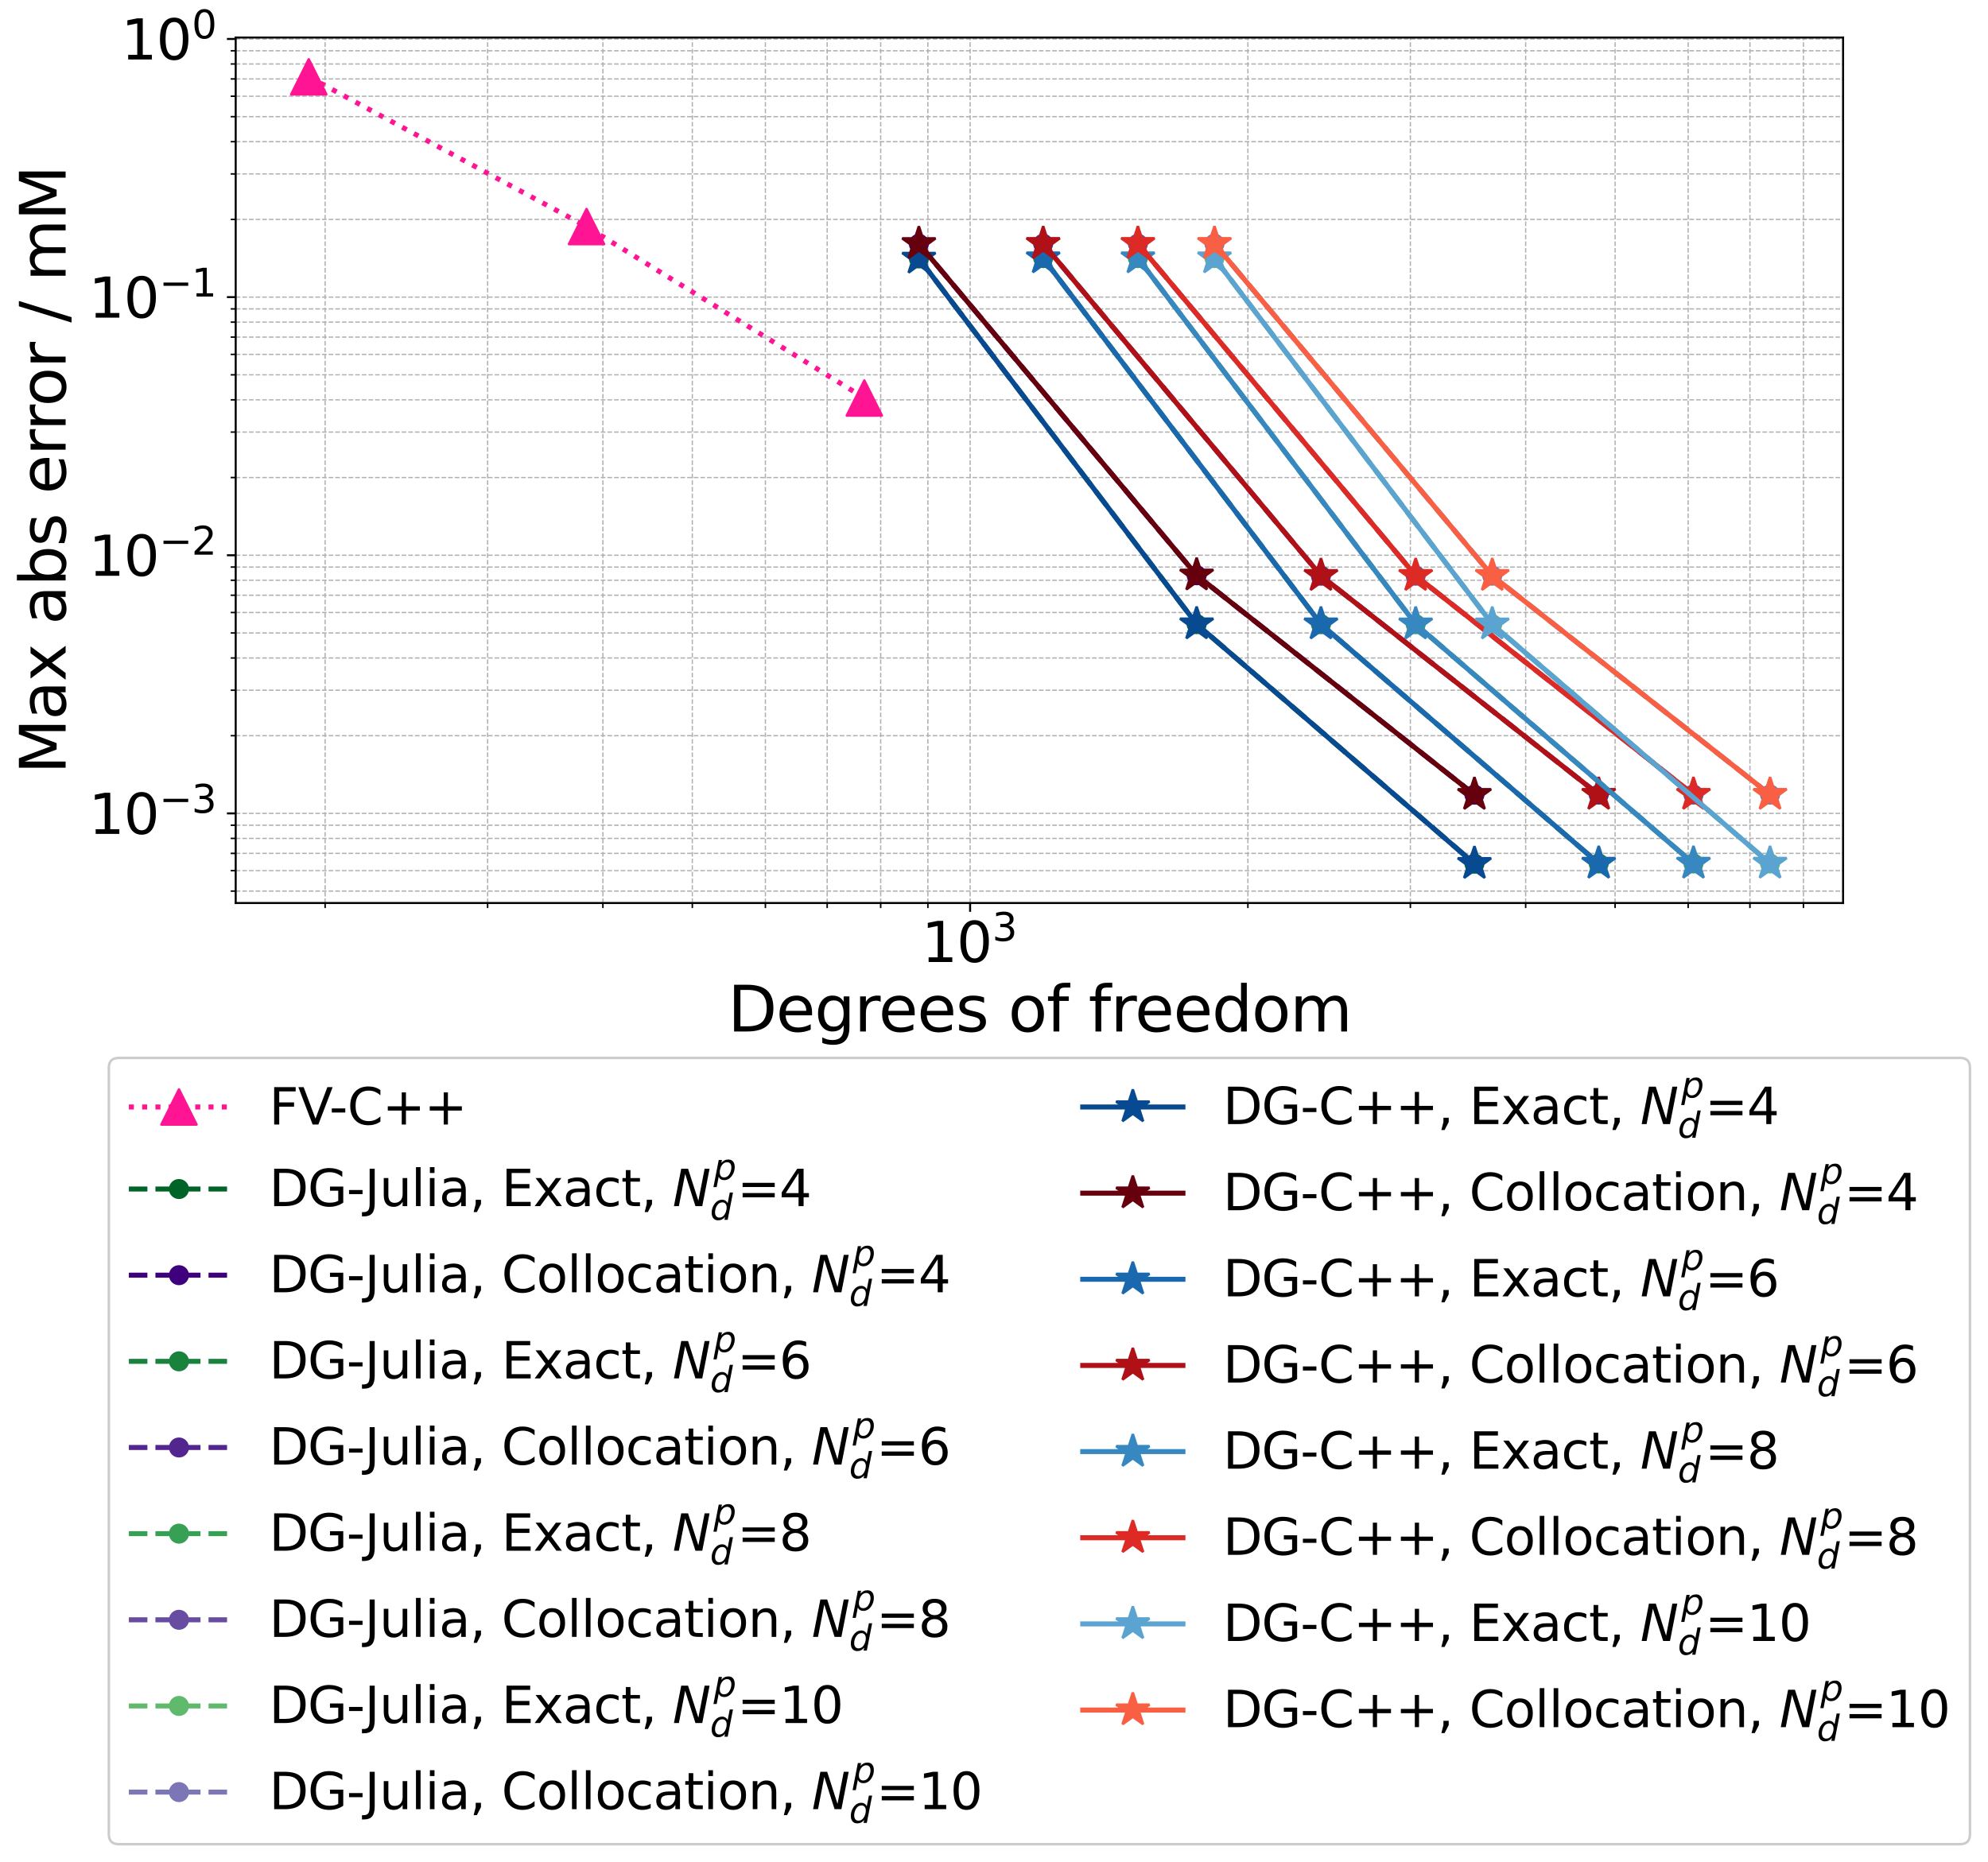 <?xml version="1.0" encoding="utf-8" standalone="no"?>
<!DOCTYPE svg PUBLIC "-//W3C//DTD SVG 1.1//EN"
  "http://www.w3.org/Graphics/SVG/1.1/DTD/svg11.dtd">
<svg xmlns:xlink="http://www.w3.org/1999/xlink" width="793.645pt" height="743.575pt" viewBox="0 0 793.645 743.575" xmlns="http://www.w3.org/2000/svg" version="1.1">
 <defs>
  <style type="text/css">*{stroke-linejoin: round; stroke-linecap: butt}</style>
 </defs>
 <g id="figure_1">
  <g id="patch_1">
   <path d="M 0 743.575 
L 793.645 743.575 
L 793.645 0 
L 0 0 
z
" style="fill: #ffffff"/>
  </g>
  <g id="axes_1">
   <g id="patch_2">
    <path d="M 94.095 360.576 
L 735.795 360.576 
L 735.795 14.976 
L 94.095 14.976 
z
" style="fill: #ffffff"/>
   </g>
   <g id="matplotlib.axis_1">
    <g id="xtick_1">
     <g id="line2d_1">
      <path d="M 387.284 360.576 
L 387.284 14.976 
" clip-path="url(#pa04c8afce7)" style="fill: none; stroke-dasharray: 1.85,0.8; stroke-dashoffset: 0; stroke: #b0b0b0; stroke-width: 0.5"/>
     </g>
     <g id="line2d_2">
      <defs>
       <path id="m4c200f56c6" d="M 0 0 
L 0 3.5 
" style="stroke: #000000; stroke-width: 0.8"/>
      </defs>
      <g>
       <use xlink:href="#m4c200f56c6" x="387.284" y="360.576" style="stroke: #000000; stroke-width: 0.8"/>
      </g>
     </g>
     <g id="text_1">
      <!-- $\mathdefault{10^{3}}$ -->
      <g transform="translate(367.924 384.293) scale(0.22 -0.22)">
       <defs>
        <path id="DejaVuSans-31" d="M 794 531 
L 1825 531 
L 1825 4091 
L 703 3866 
L 703 4441 
L 1819 4666 
L 2450 4666 
L 2450 531 
L 3481 531 
L 3481 0 
L 794 0 
L 794 531 
z
" transform="scale(0.016)"/>
        <path id="DejaVuSans-30" d="M 2034 4250 
Q 1547 4250 1301 3770 
Q 1056 3291 1056 2328 
Q 1056 1369 1301 889 
Q 1547 409 2034 409 
Q 2525 409 2770 889 
Q 3016 1369 3016 2328 
Q 3016 3291 2770 3770 
Q 2525 4250 2034 4250 
z
M 2034 4750 
Q 2819 4750 3233 4129 
Q 3647 3509 3647 2328 
Q 3647 1150 3233 529 
Q 2819 -91 2034 -91 
Q 1250 -91 836 529 
Q 422 1150 422 2328 
Q 422 3509 836 4129 
Q 1250 4750 2034 4750 
z
" transform="scale(0.016)"/>
        <path id="DejaVuSans-33" d="M 2597 2516 
Q 3050 2419 3304 2112 
Q 3559 1806 3559 1356 
Q 3559 666 3084 287 
Q 2609 -91 1734 -91 
Q 1441 -91 1130 -33 
Q 819 25 488 141 
L 488 750 
Q 750 597 1062 519 
Q 1375 441 1716 441 
Q 2309 441 2620 675 
Q 2931 909 2931 1356 
Q 2931 1769 2642 2001 
Q 2353 2234 1838 2234 
L 1294 2234 
L 1294 2753 
L 1863 2753 
Q 2328 2753 2575 2939 
Q 2822 3125 2822 3475 
Q 2822 3834 2567 4026 
Q 2313 4219 1838 4219 
Q 1578 4219 1281 4162 
Q 984 4106 628 3988 
L 628 4550 
Q 988 4650 1302 4700 
Q 1616 4750 1894 4750 
Q 2613 4750 3031 4423 
Q 3450 4097 3450 3541 
Q 3450 3153 3228 2886 
Q 3006 2619 2597 2516 
z
" transform="scale(0.016)"/>
       </defs>
       <use xlink:href="#DejaVuSans-31" transform="translate(0 0.766)"/>
       <use xlink:href="#DejaVuSans-30" transform="translate(63.623 0.766)"/>
       <use xlink:href="#DejaVuSans-33" transform="translate(128.203 39.047) scale(0.7)"/>
      </g>
     </g>
    </g>
    <g id="xtick_2">
     <g id="line2d_3">
      <path d="M 129.794 360.576 
L 129.794 14.976 
" clip-path="url(#pa04c8afce7)" style="fill: none; stroke-dasharray: 1.85,0.8; stroke-dashoffset: 0; stroke: #b0b0b0; stroke-width: 0.5"/>
     </g>
     <g id="line2d_4">
      <defs>
       <path id="m39ca4f3d02" d="M 0 0 
L 0 2 
" style="stroke: #000000; stroke-width: 0.6"/>
      </defs>
      <g>
       <use xlink:href="#m39ca4f3d02" x="129.794" y="360.576" style="stroke: #000000; stroke-width: 0.6"/>
      </g>
     </g>
    </g>
    <g id="xtick_3">
     <g id="line2d_5">
      <path d="M 194.664 360.576 
L 194.664 14.976 
" clip-path="url(#pa04c8afce7)" style="fill: none; stroke-dasharray: 1.85,0.8; stroke-dashoffset: 0; stroke: #b0b0b0; stroke-width: 0.5"/>
     </g>
     <g id="line2d_6">
      <g>
       <use xlink:href="#m39ca4f3d02" x="194.664" y="360.576" style="stroke: #000000; stroke-width: 0.6"/>
      </g>
     </g>
    </g>
    <g id="xtick_4">
     <g id="line2d_7">
      <path d="M 240.689 360.576 
L 240.689 14.976 
" clip-path="url(#pa04c8afce7)" style="fill: none; stroke-dasharray: 1.85,0.8; stroke-dashoffset: 0; stroke: #b0b0b0; stroke-width: 0.5"/>
     </g>
     <g id="line2d_8">
      <g>
       <use xlink:href="#m39ca4f3d02" x="240.689" y="360.576" style="stroke: #000000; stroke-width: 0.6"/>
      </g>
     </g>
    </g>
    <g id="xtick_5">
     <g id="line2d_9">
      <path d="M 276.389 360.576 
L 276.389 14.976 
" clip-path="url(#pa04c8afce7)" style="fill: none; stroke-dasharray: 1.85,0.8; stroke-dashoffset: 0; stroke: #b0b0b0; stroke-width: 0.5"/>
     </g>
     <g id="line2d_10">
      <g>
       <use xlink:href="#m39ca4f3d02" x="276.389" y="360.576" style="stroke: #000000; stroke-width: 0.6"/>
      </g>
     </g>
    </g>
    <g id="xtick_6">
     <g id="line2d_11">
      <path d="M 305.558 360.576 
L 305.558 14.976 
" clip-path="url(#pa04c8afce7)" style="fill: none; stroke-dasharray: 1.85,0.8; stroke-dashoffset: 0; stroke: #b0b0b0; stroke-width: 0.5"/>
     </g>
     <g id="line2d_12">
      <g>
       <use xlink:href="#m39ca4f3d02" x="305.558" y="360.576" style="stroke: #000000; stroke-width: 0.6"/>
      </g>
     </g>
    </g>
    <g id="xtick_7">
     <g id="line2d_13">
      <path d="M 330.22 360.576 
L 330.22 14.976 
" clip-path="url(#pa04c8afce7)" style="fill: none; stroke-dasharray: 1.85,0.8; stroke-dashoffset: 0; stroke: #b0b0b0; stroke-width: 0.5"/>
     </g>
     <g id="line2d_14">
      <g>
       <use xlink:href="#m39ca4f3d02" x="330.22" y="360.576" style="stroke: #000000; stroke-width: 0.6"/>
      </g>
     </g>
    </g>
    <g id="xtick_8">
     <g id="line2d_15">
      <path d="M 351.584 360.576 
L 351.584 14.976 
" clip-path="url(#pa04c8afce7)" style="fill: none; stroke-dasharray: 1.85,0.8; stroke-dashoffset: 0; stroke: #b0b0b0; stroke-width: 0.5"/>
     </g>
     <g id="line2d_16">
      <g>
       <use xlink:href="#m39ca4f3d02" x="351.584" y="360.576" style="stroke: #000000; stroke-width: 0.6"/>
      </g>
     </g>
    </g>
    <g id="xtick_9">
     <g id="line2d_17">
      <path d="M 370.427 360.576 
L 370.427 14.976 
" clip-path="url(#pa04c8afce7)" style="fill: none; stroke-dasharray: 1.85,0.8; stroke-dashoffset: 0; stroke: #b0b0b0; stroke-width: 0.5"/>
     </g>
     <g id="line2d_18">
      <g>
       <use xlink:href="#m39ca4f3d02" x="370.427" y="360.576" style="stroke: #000000; stroke-width: 0.6"/>
      </g>
     </g>
    </g>
    <g id="xtick_10">
     <g id="line2d_19">
      <path d="M 498.178 360.576 
L 498.178 14.976 
" clip-path="url(#pa04c8afce7)" style="fill: none; stroke-dasharray: 1.85,0.8; stroke-dashoffset: 0; stroke: #b0b0b0; stroke-width: 0.5"/>
     </g>
     <g id="line2d_20">
      <g>
       <use xlink:href="#m39ca4f3d02" x="498.178" y="360.576" style="stroke: #000000; stroke-width: 0.6"/>
      </g>
     </g>
    </g>
    <g id="xtick_11">
     <g id="line2d_21">
      <path d="M 563.047 360.576 
L 563.047 14.976 
" clip-path="url(#pa04c8afce7)" style="fill: none; stroke-dasharray: 1.85,0.8; stroke-dashoffset: 0; stroke: #b0b0b0; stroke-width: 0.5"/>
     </g>
     <g id="line2d_22">
      <g>
       <use xlink:href="#m39ca4f3d02" x="563.047" y="360.576" style="stroke: #000000; stroke-width: 0.6"/>
      </g>
     </g>
    </g>
    <g id="xtick_12">
     <g id="line2d_23">
      <path d="M 609.073 360.576 
L 609.073 14.976 
" clip-path="url(#pa04c8afce7)" style="fill: none; stroke-dasharray: 1.85,0.8; stroke-dashoffset: 0; stroke: #b0b0b0; stroke-width: 0.5"/>
     </g>
     <g id="line2d_24">
      <g>
       <use xlink:href="#m39ca4f3d02" x="609.073" y="360.576" style="stroke: #000000; stroke-width: 0.6"/>
      </g>
     </g>
    </g>
    <g id="xtick_13">
     <g id="line2d_25">
      <path d="M 644.773 360.576 
L 644.773 14.976 
" clip-path="url(#pa04c8afce7)" style="fill: none; stroke-dasharray: 1.85,0.8; stroke-dashoffset: 0; stroke: #b0b0b0; stroke-width: 0.5"/>
     </g>
     <g id="line2d_26">
      <g>
       <use xlink:href="#m39ca4f3d02" x="644.773" y="360.576" style="stroke: #000000; stroke-width: 0.6"/>
      </g>
     </g>
    </g>
    <g id="xtick_14">
     <g id="line2d_27">
      <path d="M 673.942 360.576 
L 673.942 14.976 
" clip-path="url(#pa04c8afce7)" style="fill: none; stroke-dasharray: 1.85,0.8; stroke-dashoffset: 0; stroke: #b0b0b0; stroke-width: 0.5"/>
     </g>
     <g id="line2d_28">
      <g>
       <use xlink:href="#m39ca4f3d02" x="673.942" y="360.576" style="stroke: #000000; stroke-width: 0.6"/>
      </g>
     </g>
    </g>
    <g id="xtick_15">
     <g id="line2d_29">
      <path d="M 698.604 360.576 
L 698.604 14.976 
" clip-path="url(#pa04c8afce7)" style="fill: none; stroke-dasharray: 1.85,0.8; stroke-dashoffset: 0; stroke: #b0b0b0; stroke-width: 0.5"/>
     </g>
     <g id="line2d_30">
      <g>
       <use xlink:href="#m39ca4f3d02" x="698.604" y="360.576" style="stroke: #000000; stroke-width: 0.6"/>
      </g>
     </g>
    </g>
    <g id="xtick_16">
     <g id="line2d_31">
      <path d="M 719.967 360.576 
L 719.967 14.976 
" clip-path="url(#pa04c8afce7)" style="fill: none; stroke-dasharray: 1.85,0.8; stroke-dashoffset: 0; stroke: #b0b0b0; stroke-width: 0.5"/>
     </g>
     <g id="line2d_32">
      <g>
       <use xlink:href="#m39ca4f3d02" x="719.967" y="360.576" style="stroke: #000000; stroke-width: 0.6"/>
      </g>
     </g>
    </g>
    <g id="text_2">
     <!-- Degrees of freedom -->
     <g transform="translate(290.547 411.864) scale(0.25 -0.25)">
      <defs>
       <path id="DejaVuSans-44" d="M 1259 4147 
L 1259 519 
L 2022 519 
Q 2988 519 3436 956 
Q 3884 1394 3884 2338 
Q 3884 3275 3436 3711 
Q 2988 4147 2022 4147 
L 1259 4147 
z
M 628 4666 
L 1925 4666 
Q 3281 4666 3915 4102 
Q 4550 3538 4550 2338 
Q 4550 1131 3912 565 
Q 3275 0 1925 0 
L 628 0 
L 628 4666 
z
" transform="scale(0.016)"/>
       <path id="DejaVuSans-65" d="M 3597 1894 
L 3597 1613 
L 953 1613 
Q 991 1019 1311 708 
Q 1631 397 2203 397 
Q 2534 397 2845 478 
Q 3156 559 3463 722 
L 3463 178 
Q 3153 47 2828 -22 
Q 2503 -91 2169 -91 
Q 1331 -91 842 396 
Q 353 884 353 1716 
Q 353 2575 817 3079 
Q 1281 3584 2069 3584 
Q 2775 3584 3186 3129 
Q 3597 2675 3597 1894 
z
M 3022 2063 
Q 3016 2534 2758 2815 
Q 2500 3097 2075 3097 
Q 1594 3097 1305 2825 
Q 1016 2553 972 2059 
L 3022 2063 
z
" transform="scale(0.016)"/>
       <path id="DejaVuSans-67" d="M 2906 1791 
Q 2906 2416 2648 2759 
Q 2391 3103 1925 3103 
Q 1463 3103 1205 2759 
Q 947 2416 947 1791 
Q 947 1169 1205 825 
Q 1463 481 1925 481 
Q 2391 481 2648 825 
Q 2906 1169 2906 1791 
z
M 3481 434 
Q 3481 -459 3084 -895 
Q 2688 -1331 1869 -1331 
Q 1566 -1331 1297 -1286 
Q 1028 -1241 775 -1147 
L 775 -588 
Q 1028 -725 1275 -790 
Q 1522 -856 1778 -856 
Q 2344 -856 2625 -561 
Q 2906 -266 2906 331 
L 2906 616 
Q 2728 306 2450 153 
Q 2172 0 1784 0 
Q 1141 0 747 490 
Q 353 981 353 1791 
Q 353 2603 747 3093 
Q 1141 3584 1784 3584 
Q 2172 3584 2450 3431 
Q 2728 3278 2906 2969 
L 2906 3500 
L 3481 3500 
L 3481 434 
z
" transform="scale(0.016)"/>
       <path id="DejaVuSans-72" d="M 2631 2963 
Q 2534 3019 2420 3045 
Q 2306 3072 2169 3072 
Q 1681 3072 1420 2755 
Q 1159 2438 1159 1844 
L 1159 0 
L 581 0 
L 581 3500 
L 1159 3500 
L 1159 2956 
Q 1341 3275 1631 3429 
Q 1922 3584 2338 3584 
Q 2397 3584 2469 3576 
Q 2541 3569 2628 3553 
L 2631 2963 
z
" transform="scale(0.016)"/>
       <path id="DejaVuSans-73" d="M 2834 3397 
L 2834 2853 
Q 2591 2978 2328 3040 
Q 2066 3103 1784 3103 
Q 1356 3103 1142 2972 
Q 928 2841 928 2578 
Q 928 2378 1081 2264 
Q 1234 2150 1697 2047 
L 1894 2003 
Q 2506 1872 2764 1633 
Q 3022 1394 3022 966 
Q 3022 478 2636 193 
Q 2250 -91 1575 -91 
Q 1294 -91 989 -36 
Q 684 19 347 128 
L 347 722 
Q 666 556 975 473 
Q 1284 391 1588 391 
Q 1994 391 2212 530 
Q 2431 669 2431 922 
Q 2431 1156 2273 1281 
Q 2116 1406 1581 1522 
L 1381 1569 
Q 847 1681 609 1914 
Q 372 2147 372 2553 
Q 372 3047 722 3315 
Q 1072 3584 1716 3584 
Q 2034 3584 2315 3537 
Q 2597 3491 2834 3397 
z
" transform="scale(0.016)"/>
       <path id="DejaVuSans-20" transform="scale(0.016)"/>
       <path id="DejaVuSans-6f" d="M 1959 3097 
Q 1497 3097 1228 2736 
Q 959 2375 959 1747 
Q 959 1119 1226 758 
Q 1494 397 1959 397 
Q 2419 397 2687 759 
Q 2956 1122 2956 1747 
Q 2956 2369 2687 2733 
Q 2419 3097 1959 3097 
z
M 1959 3584 
Q 2709 3584 3137 3096 
Q 3566 2609 3566 1747 
Q 3566 888 3137 398 
Q 2709 -91 1959 -91 
Q 1206 -91 779 398 
Q 353 888 353 1747 
Q 353 2609 779 3096 
Q 1206 3584 1959 3584 
z
" transform="scale(0.016)"/>
       <path id="DejaVuSans-66" d="M 2375 4863 
L 2375 4384 
L 1825 4384 
Q 1516 4384 1395 4259 
Q 1275 4134 1275 3809 
L 1275 3500 
L 2222 3500 
L 2222 3053 
L 1275 3053 
L 1275 0 
L 697 0 
L 697 3053 
L 147 3053 
L 147 3500 
L 697 3500 
L 697 3744 
Q 697 4328 969 4595 
Q 1241 4863 1831 4863 
L 2375 4863 
z
" transform="scale(0.016)"/>
       <path id="DejaVuSans-64" d="M 2906 2969 
L 2906 4863 
L 3481 4863 
L 3481 0 
L 2906 0 
L 2906 525 
Q 2725 213 2448 61 
Q 2172 -91 1784 -91 
Q 1150 -91 751 415 
Q 353 922 353 1747 
Q 353 2572 751 3078 
Q 1150 3584 1784 3584 
Q 2172 3584 2448 3432 
Q 2725 3281 2906 2969 
z
M 947 1747 
Q 947 1113 1208 752 
Q 1469 391 1925 391 
Q 2381 391 2643 752 
Q 2906 1113 2906 1747 
Q 2906 2381 2643 2742 
Q 2381 3103 1925 3103 
Q 1469 3103 1208 2742 
Q 947 2381 947 1747 
z
" transform="scale(0.016)"/>
       <path id="DejaVuSans-6d" d="M 3328 2828 
Q 3544 3216 3844 3400 
Q 4144 3584 4550 3584 
Q 5097 3584 5394 3201 
Q 5691 2819 5691 2113 
L 5691 0 
L 5113 0 
L 5113 2094 
Q 5113 2597 4934 2840 
Q 4756 3084 4391 3084 
Q 3944 3084 3684 2787 
Q 3425 2491 3425 1978 
L 3425 0 
L 2847 0 
L 2847 2094 
Q 2847 2600 2669 2842 
Q 2491 3084 2119 3084 
Q 1678 3084 1418 2786 
Q 1159 2488 1159 1978 
L 1159 0 
L 581 0 
L 581 3500 
L 1159 3500 
L 1159 2956 
Q 1356 3278 1631 3431 
Q 1906 3584 2284 3584 
Q 2666 3584 2933 3390 
Q 3200 3197 3328 2828 
z
" transform="scale(0.016)"/>
      </defs>
      <use xlink:href="#DejaVuSans-44"/>
      <use xlink:href="#DejaVuSans-65" x="77.002"/>
      <use xlink:href="#DejaVuSans-67" x="138.525"/>
      <use xlink:href="#DejaVuSans-72" x="202.002"/>
      <use xlink:href="#DejaVuSans-65" x="240.865"/>
      <use xlink:href="#DejaVuSans-65" x="302.389"/>
      <use xlink:href="#DejaVuSans-73" x="363.912"/>
      <use xlink:href="#DejaVuSans-20" x="416.012"/>
      <use xlink:href="#DejaVuSans-6f" x="447.799"/>
      <use xlink:href="#DejaVuSans-66" x="508.98"/>
      <use xlink:href="#DejaVuSans-20" x="544.186"/>
      <use xlink:href="#DejaVuSans-66" x="575.973"/>
      <use xlink:href="#DejaVuSans-72" x="611.178"/>
      <use xlink:href="#DejaVuSans-65" x="650.041"/>
      <use xlink:href="#DejaVuSans-65" x="711.564"/>
      <use xlink:href="#DejaVuSans-64" x="773.088"/>
      <use xlink:href="#DejaVuSans-6f" x="836.564"/>
      <use xlink:href="#DejaVuSans-6d" x="897.746"/>
     </g>
    </g>
   </g>
   <g id="matplotlib.axis_2">
    <g id="ytick_1">
     <g id="line2d_33">
      <path d="M 94.095 324.778 
L 735.795 324.778 
" clip-path="url(#pa04c8afce7)" style="fill: none; stroke-dasharray: 1.85,0.8; stroke-dashoffset: 0; stroke: #b0b0b0; stroke-width: 0.5"/>
     </g>
     <g id="line2d_34">
      <defs>
       <path id="m3f1bdc755f" d="M 0 0 
L -3.5 0 
" style="stroke: #000000; stroke-width: 0.8"/>
      </defs>
      <g>
       <use xlink:href="#m3f1bdc755f" x="94.095" y="324.778" style="stroke: #000000; stroke-width: 0.8"/>
      </g>
     </g>
     <g id="text_3">
      <!-- $\mathdefault{10^{-3}}$ -->
      <g transform="translate(35.395 333.137) scale(0.22 -0.22)">
       <defs>
        <path id="DejaVuSans-2212" d="M 678 2272 
L 4684 2272 
L 4684 1741 
L 678 1741 
L 678 2272 
z
" transform="scale(0.016)"/>
       </defs>
       <use xlink:href="#DejaVuSans-31" transform="translate(0 0.766)"/>
       <use xlink:href="#DejaVuSans-30" transform="translate(63.623 0.766)"/>
       <use xlink:href="#DejaVuSans-2212" transform="translate(128.203 39.047) scale(0.7)"/>
       <use xlink:href="#DejaVuSans-33" transform="translate(186.855 39.047) scale(0.7)"/>
      </g>
     </g>
    </g>
    <g id="ytick_2">
     <g id="line2d_35">
      <path d="M 94.095 221.705 
L 735.795 221.705 
" clip-path="url(#pa04c8afce7)" style="fill: none; stroke-dasharray: 1.85,0.8; stroke-dashoffset: 0; stroke: #b0b0b0; stroke-width: 0.5"/>
     </g>
     <g id="line2d_36">
      <g>
       <use xlink:href="#m3f1bdc755f" x="94.095" y="221.705" style="stroke: #000000; stroke-width: 0.8"/>
      </g>
     </g>
     <g id="text_4">
      <!-- $\mathdefault{10^{-2}}$ -->
      <g transform="translate(35.395 230.063) scale(0.22 -0.22)">
       <defs>
        <path id="DejaVuSans-32" d="M 1228 531 
L 3431 531 
L 3431 0 
L 469 0 
L 469 531 
Q 828 903 1448 1529 
Q 2069 2156 2228 2338 
Q 2531 2678 2651 2914 
Q 2772 3150 2772 3378 
Q 2772 3750 2511 3984 
Q 2250 4219 1831 4219 
Q 1534 4219 1204 4116 
Q 875 4013 500 3803 
L 500 4441 
Q 881 4594 1212 4672 
Q 1544 4750 1819 4750 
Q 2544 4750 2975 4387 
Q 3406 4025 3406 3419 
Q 3406 3131 3298 2873 
Q 3191 2616 2906 2266 
Q 2828 2175 2409 1742 
Q 1991 1309 1228 531 
z
" transform="scale(0.016)"/>
       </defs>
       <use xlink:href="#DejaVuSans-31" transform="translate(0 0.766)"/>
       <use xlink:href="#DejaVuSans-30" transform="translate(63.623 0.766)"/>
       <use xlink:href="#DejaVuSans-2212" transform="translate(128.203 39.047) scale(0.7)"/>
       <use xlink:href="#DejaVuSans-32" transform="translate(186.855 39.047) scale(0.7)"/>
      </g>
     </g>
    </g>
    <g id="ytick_3">
     <g id="line2d_37">
      <path d="M 94.095 118.632 
L 735.795 118.632 
" clip-path="url(#pa04c8afce7)" style="fill: none; stroke-dasharray: 1.85,0.8; stroke-dashoffset: 0; stroke: #b0b0b0; stroke-width: 0.5"/>
     </g>
     <g id="line2d_38">
      <g>
       <use xlink:href="#m3f1bdc755f" x="94.095" y="118.632" style="stroke: #000000; stroke-width: 0.8"/>
      </g>
     </g>
     <g id="text_5">
      <!-- $\mathdefault{10^{-1}}$ -->
      <g transform="translate(35.395 126.99) scale(0.22 -0.22)">
       <use xlink:href="#DejaVuSans-31" transform="translate(0 0.684)"/>
       <use xlink:href="#DejaVuSans-30" transform="translate(63.623 0.684)"/>
       <use xlink:href="#DejaVuSans-2212" transform="translate(128.203 38.966) scale(0.7)"/>
       <use xlink:href="#DejaVuSans-31" transform="translate(186.855 38.966) scale(0.7)"/>
      </g>
     </g>
    </g>
    <g id="ytick_4">
     <g id="line2d_39">
      <path d="M 94.095 15.558 
L 735.795 15.558 
" clip-path="url(#pa04c8afce7)" style="fill: none; stroke-dasharray: 1.85,0.8; stroke-dashoffset: 0; stroke: #b0b0b0; stroke-width: 0.5"/>
     </g>
     <g id="line2d_40">
      <g>
       <use xlink:href="#m3f1bdc755f" x="94.095" y="15.558" style="stroke: #000000; stroke-width: 0.8"/>
      </g>
     </g>
     <g id="text_6">
      <!-- $\mathdefault{10^{0}}$ -->
      <g transform="translate(48.375 23.917) scale(0.22 -0.22)">
       <use xlink:href="#DejaVuSans-31" transform="translate(0 0.766)"/>
       <use xlink:href="#DejaVuSans-30" transform="translate(63.623 0.766)"/>
       <use xlink:href="#DejaVuSans-30" transform="translate(128.203 39.047) scale(0.7)"/>
      </g>
     </g>
    </g>
    <g id="ytick_5">
     <g id="line2d_41">
      <path d="M 94.095 355.807 
L 735.795 355.807 
" clip-path="url(#pa04c8afce7)" style="fill: none; stroke-dasharray: 1.85,0.8; stroke-dashoffset: 0; stroke: #b0b0b0; stroke-width: 0.5"/>
     </g>
     <g id="line2d_42">
      <defs>
       <path id="m79a9d78002" d="M 0 0 
L -2 0 
" style="stroke: #000000; stroke-width: 0.6"/>
      </defs>
      <g>
       <use xlink:href="#m79a9d78002" x="94.095" y="355.807" style="stroke: #000000; stroke-width: 0.6"/>
      </g>
     </g>
    </g>
    <g id="ytick_6">
     <g id="line2d_43">
      <path d="M 94.095 347.645 
L 735.795 347.645 
" clip-path="url(#pa04c8afce7)" style="fill: none; stroke-dasharray: 1.85,0.8; stroke-dashoffset: 0; stroke: #b0b0b0; stroke-width: 0.5"/>
     </g>
     <g id="line2d_44">
      <g>
       <use xlink:href="#m79a9d78002" x="94.095" y="347.645" style="stroke: #000000; stroke-width: 0.6"/>
      </g>
     </g>
    </g>
    <g id="ytick_7">
     <g id="line2d_45">
      <path d="M 94.095 340.745 
L 735.795 340.745 
" clip-path="url(#pa04c8afce7)" style="fill: none; stroke-dasharray: 1.85,0.8; stroke-dashoffset: 0; stroke: #b0b0b0; stroke-width: 0.5"/>
     </g>
     <g id="line2d_46">
      <g>
       <use xlink:href="#m79a9d78002" x="94.095" y="340.745" style="stroke: #000000; stroke-width: 0.6"/>
      </g>
     </g>
    </g>
    <g id="ytick_8">
     <g id="line2d_47">
      <path d="M 94.095 334.767 
L 735.795 334.767 
" clip-path="url(#pa04c8afce7)" style="fill: none; stroke-dasharray: 1.85,0.8; stroke-dashoffset: 0; stroke: #b0b0b0; stroke-width: 0.5"/>
     </g>
     <g id="line2d_48">
      <g>
       <use xlink:href="#m79a9d78002" x="94.095" y="334.767" style="stroke: #000000; stroke-width: 0.6"/>
      </g>
     </g>
    </g>
    <g id="ytick_9">
     <g id="line2d_49">
      <path d="M 94.095 329.495 
L 735.795 329.495 
" clip-path="url(#pa04c8afce7)" style="fill: none; stroke-dasharray: 1.85,0.8; stroke-dashoffset: 0; stroke: #b0b0b0; stroke-width: 0.5"/>
     </g>
     <g id="line2d_50">
      <g>
       <use xlink:href="#m79a9d78002" x="94.095" y="329.495" style="stroke: #000000; stroke-width: 0.6"/>
      </g>
     </g>
    </g>
    <g id="ytick_10">
     <g id="line2d_51">
      <path d="M 94.095 293.75 
L 735.795 293.75 
" clip-path="url(#pa04c8afce7)" style="fill: none; stroke-dasharray: 1.85,0.8; stroke-dashoffset: 0; stroke: #b0b0b0; stroke-width: 0.5"/>
     </g>
     <g id="line2d_52">
      <g>
       <use xlink:href="#m79a9d78002" x="94.095" y="293.75" style="stroke: #000000; stroke-width: 0.6"/>
      </g>
     </g>
    </g>
    <g id="ytick_11">
     <g id="line2d_53">
      <path d="M 94.095 275.6 
L 735.795 275.6 
" clip-path="url(#pa04c8afce7)" style="fill: none; stroke-dasharray: 1.85,0.8; stroke-dashoffset: 0; stroke: #b0b0b0; stroke-width: 0.5"/>
     </g>
     <g id="line2d_54">
      <g>
       <use xlink:href="#m79a9d78002" x="94.095" y="275.6" style="stroke: #000000; stroke-width: 0.6"/>
      </g>
     </g>
    </g>
    <g id="ytick_12">
     <g id="line2d_55">
      <path d="M 94.095 262.722 
L 735.795 262.722 
" clip-path="url(#pa04c8afce7)" style="fill: none; stroke-dasharray: 1.85,0.8; stroke-dashoffset: 0; stroke: #b0b0b0; stroke-width: 0.5"/>
     </g>
     <g id="line2d_56">
      <g>
       <use xlink:href="#m79a9d78002" x="94.095" y="262.722" style="stroke: #000000; stroke-width: 0.6"/>
      </g>
     </g>
    </g>
    <g id="ytick_13">
     <g id="line2d_57">
      <path d="M 94.095 252.733 
L 735.795 252.733 
" clip-path="url(#pa04c8afce7)" style="fill: none; stroke-dasharray: 1.85,0.8; stroke-dashoffset: 0; stroke: #b0b0b0; stroke-width: 0.5"/>
     </g>
     <g id="line2d_58">
      <g>
       <use xlink:href="#m79a9d78002" x="94.095" y="252.733" style="stroke: #000000; stroke-width: 0.6"/>
      </g>
     </g>
    </g>
    <g id="ytick_14">
     <g id="line2d_59">
      <path d="M 94.095 244.572 
L 735.795 244.572 
" clip-path="url(#pa04c8afce7)" style="fill: none; stroke-dasharray: 1.85,0.8; stroke-dashoffset: 0; stroke: #b0b0b0; stroke-width: 0.5"/>
     </g>
     <g id="line2d_60">
      <g>
       <use xlink:href="#m79a9d78002" x="94.095" y="244.572" style="stroke: #000000; stroke-width: 0.6"/>
      </g>
     </g>
    </g>
    <g id="ytick_15">
     <g id="line2d_61">
      <path d="M 94.095 237.671 
L 735.795 237.671 
" clip-path="url(#pa04c8afce7)" style="fill: none; stroke-dasharray: 1.85,0.8; stroke-dashoffset: 0; stroke: #b0b0b0; stroke-width: 0.5"/>
     </g>
     <g id="line2d_62">
      <g>
       <use xlink:href="#m79a9d78002" x="94.095" y="237.671" style="stroke: #000000; stroke-width: 0.6"/>
      </g>
     </g>
    </g>
    <g id="ytick_16">
     <g id="line2d_63">
      <path d="M 94.095 231.694 
L 735.795 231.694 
" clip-path="url(#pa04c8afce7)" style="fill: none; stroke-dasharray: 1.85,0.8; stroke-dashoffset: 0; stroke: #b0b0b0; stroke-width: 0.5"/>
     </g>
     <g id="line2d_64">
      <g>
       <use xlink:href="#m79a9d78002" x="94.095" y="231.694" style="stroke: #000000; stroke-width: 0.6"/>
      </g>
     </g>
    </g>
    <g id="ytick_17">
     <g id="line2d_65">
      <path d="M 94.095 226.421 
L 735.795 226.421 
" clip-path="url(#pa04c8afce7)" style="fill: none; stroke-dasharray: 1.85,0.8; stroke-dashoffset: 0; stroke: #b0b0b0; stroke-width: 0.5"/>
     </g>
     <g id="line2d_66">
      <g>
       <use xlink:href="#m79a9d78002" x="94.095" y="226.421" style="stroke: #000000; stroke-width: 0.6"/>
      </g>
     </g>
    </g>
    <g id="ytick_18">
     <g id="line2d_67">
      <path d="M 94.095 190.677 
L 735.795 190.677 
" clip-path="url(#pa04c8afce7)" style="fill: none; stroke-dasharray: 1.85,0.8; stroke-dashoffset: 0; stroke: #b0b0b0; stroke-width: 0.5"/>
     </g>
     <g id="line2d_68">
      <g>
       <use xlink:href="#m79a9d78002" x="94.095" y="190.677" style="stroke: #000000; stroke-width: 0.6"/>
      </g>
     </g>
    </g>
    <g id="ytick_19">
     <g id="line2d_69">
      <path d="M 94.095 172.526 
L 735.795 172.526 
" clip-path="url(#pa04c8afce7)" style="fill: none; stroke-dasharray: 1.85,0.8; stroke-dashoffset: 0; stroke: #b0b0b0; stroke-width: 0.5"/>
     </g>
     <g id="line2d_70">
      <g>
       <use xlink:href="#m79a9d78002" x="94.095" y="172.526" style="stroke: #000000; stroke-width: 0.6"/>
      </g>
     </g>
    </g>
    <g id="ytick_20">
     <g id="line2d_71">
      <path d="M 94.095 159.649 
L 735.795 159.649 
" clip-path="url(#pa04c8afce7)" style="fill: none; stroke-dasharray: 1.85,0.8; stroke-dashoffset: 0; stroke: #b0b0b0; stroke-width: 0.5"/>
     </g>
     <g id="line2d_72">
      <g>
       <use xlink:href="#m79a9d78002" x="94.095" y="159.649" style="stroke: #000000; stroke-width: 0.6"/>
      </g>
     </g>
    </g>
    <g id="ytick_21">
     <g id="line2d_73">
      <path d="M 94.095 149.66 
L 735.795 149.66 
" clip-path="url(#pa04c8afce7)" style="fill: none; stroke-dasharray: 1.85,0.8; stroke-dashoffset: 0; stroke: #b0b0b0; stroke-width: 0.5"/>
     </g>
     <g id="line2d_74">
      <g>
       <use xlink:href="#m79a9d78002" x="94.095" y="149.66" style="stroke: #000000; stroke-width: 0.6"/>
      </g>
     </g>
    </g>
    <g id="ytick_22">
     <g id="line2d_75">
      <path d="M 94.095 141.498 
L 735.795 141.498 
" clip-path="url(#pa04c8afce7)" style="fill: none; stroke-dasharray: 1.85,0.8; stroke-dashoffset: 0; stroke: #b0b0b0; stroke-width: 0.5"/>
     </g>
     <g id="line2d_76">
      <g>
       <use xlink:href="#m79a9d78002" x="94.095" y="141.498" style="stroke: #000000; stroke-width: 0.6"/>
      </g>
     </g>
    </g>
    <g id="ytick_23">
     <g id="line2d_77">
      <path d="M 94.095 134.598 
L 735.795 134.598 
" clip-path="url(#pa04c8afce7)" style="fill: none; stroke-dasharray: 1.85,0.8; stroke-dashoffset: 0; stroke: #b0b0b0; stroke-width: 0.5"/>
     </g>
     <g id="line2d_78">
      <g>
       <use xlink:href="#m79a9d78002" x="94.095" y="134.598" style="stroke: #000000; stroke-width: 0.6"/>
      </g>
     </g>
    </g>
    <g id="ytick_24">
     <g id="line2d_79">
      <path d="M 94.095 128.62 
L 735.795 128.62 
" clip-path="url(#pa04c8afce7)" style="fill: none; stroke-dasharray: 1.85,0.8; stroke-dashoffset: 0; stroke: #b0b0b0; stroke-width: 0.5"/>
     </g>
     <g id="line2d_80">
      <g>
       <use xlink:href="#m79a9d78002" x="94.095" y="128.62" style="stroke: #000000; stroke-width: 0.6"/>
      </g>
     </g>
    </g>
    <g id="ytick_25">
     <g id="line2d_81">
      <path d="M 94.095 123.348 
L 735.795 123.348 
" clip-path="url(#pa04c8afce7)" style="fill: none; stroke-dasharray: 1.85,0.8; stroke-dashoffset: 0; stroke: #b0b0b0; stroke-width: 0.5"/>
     </g>
     <g id="line2d_82">
      <g>
       <use xlink:href="#m79a9d78002" x="94.095" y="123.348" style="stroke: #000000; stroke-width: 0.6"/>
      </g>
     </g>
    </g>
    <g id="ytick_26">
     <g id="line2d_83">
      <path d="M 94.095 87.603 
L 735.795 87.603 
" clip-path="url(#pa04c8afce7)" style="fill: none; stroke-dasharray: 1.85,0.8; stroke-dashoffset: 0; stroke: #b0b0b0; stroke-width: 0.5"/>
     </g>
     <g id="line2d_84">
      <g>
       <use xlink:href="#m79a9d78002" x="94.095" y="87.603" style="stroke: #000000; stroke-width: 0.6"/>
      </g>
     </g>
    </g>
    <g id="ytick_27">
     <g id="line2d_85">
      <path d="M 94.095 69.453 
L 735.795 69.453 
" clip-path="url(#pa04c8afce7)" style="fill: none; stroke-dasharray: 1.85,0.8; stroke-dashoffset: 0; stroke: #b0b0b0; stroke-width: 0.5"/>
     </g>
     <g id="line2d_86">
      <g>
       <use xlink:href="#m79a9d78002" x="94.095" y="69.453" style="stroke: #000000; stroke-width: 0.6"/>
      </g>
     </g>
    </g>
    <g id="ytick_28">
     <g id="line2d_87">
      <path d="M 94.095 56.575 
L 735.795 56.575 
" clip-path="url(#pa04c8afce7)" style="fill: none; stroke-dasharray: 1.85,0.8; stroke-dashoffset: 0; stroke: #b0b0b0; stroke-width: 0.5"/>
     </g>
     <g id="line2d_88">
      <g>
       <use xlink:href="#m79a9d78002" x="94.095" y="56.575" style="stroke: #000000; stroke-width: 0.6"/>
      </g>
     </g>
    </g>
    <g id="ytick_29">
     <g id="line2d_89">
      <path d="M 94.095 46.586 
L 735.795 46.586 
" clip-path="url(#pa04c8afce7)" style="fill: none; stroke-dasharray: 1.85,0.8; stroke-dashoffset: 0; stroke: #b0b0b0; stroke-width: 0.5"/>
     </g>
     <g id="line2d_90">
      <g>
       <use xlink:href="#m79a9d78002" x="94.095" y="46.586" style="stroke: #000000; stroke-width: 0.6"/>
      </g>
     </g>
    </g>
    <g id="ytick_30">
     <g id="line2d_91">
      <path d="M 94.095 38.425 
L 735.795 38.425 
" clip-path="url(#pa04c8afce7)" style="fill: none; stroke-dasharray: 1.85,0.8; stroke-dashoffset: 0; stroke: #b0b0b0; stroke-width: 0.5"/>
     </g>
     <g id="line2d_92">
      <g>
       <use xlink:href="#m79a9d78002" x="94.095" y="38.425" style="stroke: #000000; stroke-width: 0.6"/>
      </g>
     </g>
    </g>
    <g id="ytick_31">
     <g id="line2d_93">
      <path d="M 94.095 31.525 
L 735.795 31.525 
" clip-path="url(#pa04c8afce7)" style="fill: none; stroke-dasharray: 1.85,0.8; stroke-dashoffset: 0; stroke: #b0b0b0; stroke-width: 0.5"/>
     </g>
     <g id="line2d_94">
      <g>
       <use xlink:href="#m79a9d78002" x="94.095" y="31.525" style="stroke: #000000; stroke-width: 0.6"/>
      </g>
     </g>
    </g>
    <g id="ytick_32">
     <g id="line2d_95">
      <path d="M 94.095 25.547 
L 735.795 25.547 
" clip-path="url(#pa04c8afce7)" style="fill: none; stroke-dasharray: 1.85,0.8; stroke-dashoffset: 0; stroke: #b0b0b0; stroke-width: 0.5"/>
     </g>
     <g id="line2d_96">
      <g>
       <use xlink:href="#m79a9d78002" x="94.095" y="25.547" style="stroke: #000000; stroke-width: 0.6"/>
      </g>
     </g>
    </g>
    <g id="ytick_33">
     <g id="line2d_97">
      <path d="M 94.095 20.275 
L 735.795 20.275 
" clip-path="url(#pa04c8afce7)" style="fill: none; stroke-dasharray: 1.85,0.8; stroke-dashoffset: 0; stroke: #b0b0b0; stroke-width: 0.5"/>
     </g>
     <g id="line2d_98">
      <g>
       <use xlink:href="#m79a9d78002" x="94.095" y="20.275" style="stroke: #000000; stroke-width: 0.6"/>
      </g>
     </g>
    </g>
    <g id="text_7">
     <!-- Max abs error / mM -->
     <g transform="translate(26.196 309.045) rotate(-90) scale(0.25 -0.25)">
      <defs>
       <path id="DejaVuSans-4d" d="M 628 4666 
L 1569 4666 
L 2759 1491 
L 3956 4666 
L 4897 4666 
L 4897 0 
L 4281 0 
L 4281 4097 
L 3078 897 
L 2444 897 
L 1241 4097 
L 1241 0 
L 628 0 
L 628 4666 
z
" transform="scale(0.016)"/>
       <path id="DejaVuSans-61" d="M 2194 1759 
Q 1497 1759 1228 1600 
Q 959 1441 959 1056 
Q 959 750 1161 570 
Q 1363 391 1709 391 
Q 2188 391 2477 730 
Q 2766 1069 2766 1631 
L 2766 1759 
L 2194 1759 
z
M 3341 1997 
L 3341 0 
L 2766 0 
L 2766 531 
Q 2569 213 2275 61 
Q 1981 -91 1556 -91 
Q 1019 -91 701 211 
Q 384 513 384 1019 
Q 384 1609 779 1909 
Q 1175 2209 1959 2209 
L 2766 2209 
L 2766 2266 
Q 2766 2663 2505 2880 
Q 2244 3097 1772 3097 
Q 1472 3097 1187 3025 
Q 903 2953 641 2809 
L 641 3341 
Q 956 3463 1253 3523 
Q 1550 3584 1831 3584 
Q 2591 3584 2966 3190 
Q 3341 2797 3341 1997 
z
" transform="scale(0.016)"/>
       <path id="DejaVuSans-78" d="M 3513 3500 
L 2247 1797 
L 3578 0 
L 2900 0 
L 1881 1375 
L 863 0 
L 184 0 
L 1544 1831 
L 300 3500 
L 978 3500 
L 1906 2253 
L 2834 3500 
L 3513 3500 
z
" transform="scale(0.016)"/>
       <path id="DejaVuSans-62" d="M 3116 1747 
Q 3116 2381 2855 2742 
Q 2594 3103 2138 3103 
Q 1681 3103 1420 2742 
Q 1159 2381 1159 1747 
Q 1159 1113 1420 752 
Q 1681 391 2138 391 
Q 2594 391 2855 752 
Q 3116 1113 3116 1747 
z
M 1159 2969 
Q 1341 3281 1617 3432 
Q 1894 3584 2278 3584 
Q 2916 3584 3314 3078 
Q 3713 2572 3713 1747 
Q 3713 922 3314 415 
Q 2916 -91 2278 -91 
Q 1894 -91 1617 61 
Q 1341 213 1159 525 
L 1159 0 
L 581 0 
L 581 4863 
L 1159 4863 
L 1159 2969 
z
" transform="scale(0.016)"/>
       <path id="DejaVuSans-2f" d="M 1625 4666 
L 2156 4666 
L 531 -594 
L 0 -594 
L 1625 4666 
z
" transform="scale(0.016)"/>
      </defs>
      <use xlink:href="#DejaVuSans-4d"/>
      <use xlink:href="#DejaVuSans-61" x="86.279"/>
      <use xlink:href="#DejaVuSans-78" x="147.559"/>
      <use xlink:href="#DejaVuSans-20" x="206.738"/>
      <use xlink:href="#DejaVuSans-61" x="238.525"/>
      <use xlink:href="#DejaVuSans-62" x="299.805"/>
      <use xlink:href="#DejaVuSans-73" x="363.281"/>
      <use xlink:href="#DejaVuSans-20" x="415.381"/>
      <use xlink:href="#DejaVuSans-65" x="447.168"/>
      <use xlink:href="#DejaVuSans-72" x="508.691"/>
      <use xlink:href="#DejaVuSans-72" x="548.055"/>
      <use xlink:href="#DejaVuSans-6f" x="586.918"/>
      <use xlink:href="#DejaVuSans-72" x="648.1"/>
      <use xlink:href="#DejaVuSans-20" x="689.213"/>
      <use xlink:href="#DejaVuSans-2f" x="721"/>
      <use xlink:href="#DejaVuSans-20" x="754.691"/>
      <use xlink:href="#DejaVuSans-6d" x="786.479"/>
      <use xlink:href="#DejaVuSans-4d" x="883.891"/>
     </g>
    </g>
   </g>
   <g id="line2d_99">
    <path d="M 123.263 30.685 
L 234.158 90.47 
L 345.053 158.933 
" clip-path="url(#pa04c8afce7)" style="fill: none; stroke-dasharray: 2,3.3; stroke-dashoffset: 0; stroke: #ff1493; stroke-width: 2"/>
    <defs>
     <path id="m4e3cd5d6c0" d="M 0 -7 
L -7 7 
L 7 7 
z
" style="stroke: #ff1493; stroke-linejoin: miter"/>
    </defs>
    <g clip-path="url(#pa04c8afce7)">
     <use xlink:href="#m4e3cd5d6c0" x="123.263" y="30.685" style="fill: #ff1493; stroke: #ff1493; stroke-linejoin: miter"/>
     <use xlink:href="#m4e3cd5d6c0" x="234.158" y="90.47" style="fill: #ff1493; stroke: #ff1493; stroke-linejoin: miter"/>
     <use xlink:href="#m4e3cd5d6c0" x="345.053" y="158.933" style="fill: #ff1493; stroke: #ff1493; stroke-linejoin: miter"/>
    </g>
   </g>
   <g id="line2d_100">
    <path d="M 366.832 103.189 
L 477.726 249.209 
L 588.621 344.867 
" clip-path="url(#pa04c8afce7)" style="fill: none; stroke-dasharray: 7.4,3.2; stroke-dashoffset: 0; stroke: #006428; stroke-width: 2"/>
    <defs>
     <path id="m93969c4983" d="M 0 3.5 
C 0.928 3.5 1.819 3.131 2.475 2.475 
C 3.131 1.819 3.5 0.928 3.5 0 
C 3.5 -0.928 3.131 -1.819 2.475 -2.475 
C 1.819 -3.131 0.928 -3.5 0 -3.5 
C -0.928 -3.5 -1.819 -3.131 -2.475 -2.475 
C -3.131 -1.819 -3.5 -0.928 -3.5 0 
C -3.5 0.928 -3.131 1.819 -2.475 2.475 
C -1.819 3.131 -0.928 3.5 0 3.5 
z
" style="stroke: #006428"/>
    </defs>
    <g clip-path="url(#pa04c8afce7)">
     <use xlink:href="#m93969c4983" x="366.832" y="103.189" style="fill: #006428; stroke: #006428"/>
     <use xlink:href="#m93969c4983" x="477.726" y="249.209" style="fill: #006428; stroke: #006428"/>
     <use xlink:href="#m93969c4983" x="588.621" y="344.867" style="fill: #006428; stroke: #006428"/>
    </g>
   </g>
   <g id="line2d_101">
    <path d="M 366.832 97.345 
L 477.726 229.703 
L 588.621 317.312 
" clip-path="url(#pa04c8afce7)" style="fill: none; stroke-dasharray: 7.4,3.2; stroke-dashoffset: 0; stroke: #3f007d; stroke-width: 2"/>
    <defs>
     <path id="mfceddc034e" d="M 0 3.5 
C 0.928 3.5 1.819 3.131 2.475 2.475 
C 3.131 1.819 3.5 0.928 3.5 0 
C 3.5 -0.928 3.131 -1.819 2.475 -2.475 
C 1.819 -3.131 0.928 -3.5 0 -3.5 
C -0.928 -3.5 -1.819 -3.131 -2.475 -2.475 
C -3.131 -1.819 -3.5 -0.928 -3.5 0 
C -3.5 0.928 -3.131 1.819 -2.475 2.475 
C -1.819 3.131 -0.928 3.5 0 3.5 
z
" style="stroke: #3f007d"/>
    </defs>
    <g clip-path="url(#pa04c8afce7)">
     <use xlink:href="#mfceddc034e" x="366.832" y="97.345" style="fill: #3f007d; stroke: #3f007d"/>
     <use xlink:href="#mfceddc034e" x="477.726" y="229.703" style="fill: #3f007d; stroke: #3f007d"/>
     <use xlink:href="#mfceddc034e" x="588.621" y="317.312" style="fill: #3f007d; stroke: #3f007d"/>
    </g>
   </g>
   <g id="line2d_102">
    <path d="M 416.453 103.056 
L 527.347 249.232 
L 638.242 344.779 
" clip-path="url(#pa04c8afce7)" style="fill: none; stroke-dasharray: 7.4,3.2; stroke-dashoffset: 0; stroke: #19833e; stroke-width: 2"/>
    <defs>
     <path id="me2739d7ad9" d="M 0 3.5 
C 0.928 3.5 1.819 3.131 2.475 2.475 
C 3.131 1.819 3.5 0.928 3.5 0 
C 3.5 -0.928 3.131 -1.819 2.475 -2.475 
C 1.819 -3.131 0.928 -3.5 0 -3.5 
C -0.928 -3.5 -1.819 -3.131 -2.475 -2.475 
C -3.131 -1.819 -3.5 -0.928 -3.5 0 
C -3.5 0.928 -3.131 1.819 -2.475 2.475 
C -1.819 3.131 -0.928 3.5 0 3.5 
z
" style="stroke: #19833e"/>
    </defs>
    <g clip-path="url(#pa04c8afce7)">
     <use xlink:href="#me2739d7ad9" x="416.453" y="103.056" style="fill: #19833e; stroke: #19833e"/>
     <use xlink:href="#me2739d7ad9" x="527.347" y="249.232" style="fill: #19833e; stroke: #19833e"/>
     <use xlink:href="#me2739d7ad9" x="638.242" y="344.779" style="fill: #19833e; stroke: #19833e"/>
    </g>
   </g>
   <g id="line2d_103">
    <path d="M 416.453 97.314 
L 527.347 229.882 
L 638.242 317.275 
" clip-path="url(#pa04c8afce7)" style="fill: none; stroke-dasharray: 7.4,3.2; stroke-dashoffset: 0; stroke: #53258e; stroke-width: 2"/>
    <defs>
     <path id="mfc031915fc" d="M 0 3.5 
C 0.928 3.5 1.819 3.131 2.475 2.475 
C 3.131 1.819 3.5 0.928 3.5 0 
C 3.5 -0.928 3.131 -1.819 2.475 -2.475 
C 1.819 -3.131 0.928 -3.5 0 -3.5 
C -0.928 -3.5 -1.819 -3.131 -2.475 -2.475 
C -3.131 -1.819 -3.5 -0.928 -3.5 0 
C -3.5 0.928 -3.131 1.819 -2.475 2.475 
C -1.819 3.131 -0.928 3.5 0 3.5 
z
" style="stroke: #53258e"/>
    </defs>
    <g clip-path="url(#pa04c8afce7)">
     <use xlink:href="#mfc031915fc" x="416.453" y="97.314" style="fill: #53258e; stroke: #53258e"/>
     <use xlink:href="#mfc031915fc" x="527.347" y="229.882" style="fill: #53258e; stroke: #53258e"/>
     <use xlink:href="#mfc031915fc" x="638.242" y="317.275" style="fill: #53258e; stroke: #53258e"/>
    </g>
   </g>
   <g id="line2d_104">
    <path d="M 454.272 103.061 
L 565.166 249.242 
L 676.061 344.78 
" clip-path="url(#pa04c8afce7)" style="fill: none; stroke-dasharray: 7.4,3.2; stroke-dashoffset: 0; stroke: #37a055; stroke-width: 2"/>
    <defs>
     <path id="mffe0d73453" d="M 0 3.5 
C 0.928 3.5 1.819 3.131 2.475 2.475 
C 3.131 1.819 3.5 0.928 3.5 0 
C 3.5 -0.928 3.131 -1.819 2.475 -2.475 
C 1.819 -3.131 0.928 -3.5 0 -3.5 
C -0.928 -3.5 -1.819 -3.131 -2.475 -2.475 
C -3.131 -1.819 -3.5 -0.928 -3.5 0 
C -3.5 0.928 -3.131 1.819 -2.475 2.475 
C -1.819 3.131 -0.928 3.5 0 3.5 
z
" style="stroke: #37a055"/>
    </defs>
    <g clip-path="url(#pa04c8afce7)">
     <use xlink:href="#mffe0d73453" x="454.272" y="103.061" style="fill: #37a055; stroke: #37a055"/>
     <use xlink:href="#mffe0d73453" x="565.166" y="249.242" style="fill: #37a055; stroke: #37a055"/>
     <use xlink:href="#mffe0d73453" x="676.061" y="344.78" style="fill: #37a055; stroke: #37a055"/>
    </g>
   </g>
   <g id="line2d_105">
    <path d="M 454.272 97.315 
L 565.166 229.871 
L 676.061 317.277 
" clip-path="url(#pa04c8afce7)" style="fill: none; stroke-dasharray: 7.4,3.2; stroke-dashoffset: 0; stroke: #674ca1; stroke-width: 2"/>
    <defs>
     <path id="m2210c496b2" d="M 0 3.5 
C 0.928 3.5 1.819 3.131 2.475 2.475 
C 3.131 1.819 3.5 0.928 3.5 0 
C 3.5 -0.928 3.131 -1.819 2.475 -2.475 
C 1.819 -3.131 0.928 -3.5 0 -3.5 
C -0.928 -3.5 -1.819 -3.131 -2.475 -2.475 
C -3.131 -1.819 -3.5 -0.928 -3.5 0 
C -3.5 0.928 -3.131 1.819 -2.475 2.475 
C -1.819 3.131 -0.928 3.5 0 3.5 
z
" style="stroke: #674ca1"/>
    </defs>
    <g clip-path="url(#pa04c8afce7)">
     <use xlink:href="#m2210c496b2" x="454.272" y="97.315" style="fill: #674ca1; stroke: #674ca1"/>
     <use xlink:href="#m2210c496b2" x="565.166" y="229.871" style="fill: #674ca1; stroke: #674ca1"/>
     <use xlink:href="#m2210c496b2" x="676.061" y="317.277" style="fill: #674ca1; stroke: #674ca1"/>
    </g>
   </g>
   <g id="line2d_106">
    <path d="M 484.838 103.061 
L 595.733 249.243 
L 706.627 344.78 
" clip-path="url(#pa04c8afce7)" style="fill: none; stroke-dasharray: 7.4,3.2; stroke-dashoffset: 0; stroke: #60ba6c; stroke-width: 2"/>
    <defs>
     <path id="mf93989eed9" d="M 0 3.5 
C 0.928 3.5 1.819 3.131 2.475 2.475 
C 3.131 1.819 3.5 0.928 3.5 0 
C 3.5 -0.928 3.131 -1.819 2.475 -2.475 
C 1.819 -3.131 0.928 -3.5 0 -3.5 
C -0.928 -3.5 -1.819 -3.131 -2.475 -2.475 
C -3.131 -1.819 -3.5 -0.928 -3.5 0 
C -3.5 0.928 -3.131 1.819 -2.475 2.475 
C -1.819 3.131 -0.928 3.5 0 3.5 
z
" style="stroke: #60ba6c"/>
    </defs>
    <g clip-path="url(#pa04c8afce7)">
     <use xlink:href="#mf93989eed9" x="484.838" y="103.061" style="fill: #60ba6c; stroke: #60ba6c"/>
     <use xlink:href="#mf93989eed9" x="595.733" y="249.243" style="fill: #60ba6c; stroke: #60ba6c"/>
     <use xlink:href="#mf93989eed9" x="706.627" y="344.78" style="fill: #60ba6c; stroke: #60ba6c"/>
    </g>
   </g>
   <g id="line2d_107">
    <path d="M 484.838 97.315 
L 595.733 229.871 
L 706.627 317.277 
" clip-path="url(#pa04c8afce7)" style="fill: none; stroke-dasharray: 7.4,3.2; stroke-dashoffset: 0; stroke: #7c75b6; stroke-width: 2"/>
    <defs>
     <path id="mdcefecadf8" d="M 0 3.5 
C 0.928 3.5 1.819 3.131 2.475 2.475 
C 3.131 1.819 3.5 0.928 3.5 0 
C 3.5 -0.928 3.131 -1.819 2.475 -2.475 
C 1.819 -3.131 0.928 -3.5 0 -3.5 
C -0.928 -3.5 -1.819 -3.131 -2.475 -2.475 
C -3.131 -1.819 -3.5 -0.928 -3.5 0 
C -3.5 0.928 -3.131 1.819 -2.475 2.475 
C -1.819 3.131 -0.928 3.5 0 3.5 
z
" style="stroke: #7c75b6"/>
    </defs>
    <g clip-path="url(#pa04c8afce7)">
     <use xlink:href="#mdcefecadf8" x="484.838" y="97.315" style="fill: #7c75b6; stroke: #7c75b6"/>
     <use xlink:href="#mdcefecadf8" x="595.733" y="229.871" style="fill: #7c75b6; stroke: #7c75b6"/>
     <use xlink:href="#mdcefecadf8" x="706.627" y="317.277" style="fill: #7c75b6; stroke: #7c75b6"/>
    </g>
   </g>
   <g id="line2d_108">
    <path d="M 366.832 103.189 
L 477.726 249.209 
L 588.621 344.867 
" clip-path="url(#pa04c8afce7)" style="fill: none; stroke: #084a91; stroke-width: 2; stroke-linecap: square"/>
    <defs>
     <path id="me92019e7df" d="M 0 -7 
L -1.572 -2.163 
L -6.657 -2.163 
L -2.543 0.826 
L -4.114 5.663 
L -0 2.674 
L 4.114 5.663 
L 2.543 0.826 
L 6.657 -2.163 
L 1.572 -2.163 
z
" style="stroke: #084a91; stroke-linejoin: bevel"/>
    </defs>
    <g clip-path="url(#pa04c8afce7)">
     <use xlink:href="#me92019e7df" x="366.832" y="103.189" style="fill: #084a91; stroke: #084a91; stroke-linejoin: bevel"/>
     <use xlink:href="#me92019e7df" x="477.726" y="249.209" style="fill: #084a91; stroke: #084a91; stroke-linejoin: bevel"/>
     <use xlink:href="#me92019e7df" x="588.621" y="344.867" style="fill: #084a91; stroke: #084a91; stroke-linejoin: bevel"/>
    </g>
   </g>
   <g id="line2d_109">
    <path d="M 366.832 97.345 
L 477.726 229.703 
L 588.621 317.312 
" clip-path="url(#pa04c8afce7)" style="fill: none; stroke: #67000d; stroke-width: 2; stroke-linecap: square"/>
    <defs>
     <path id="m9b79dc3e36" d="M 0 -7 
L -1.572 -2.163 
L -6.657 -2.163 
L -2.543 0.826 
L -4.114 5.663 
L -0 2.674 
L 4.114 5.663 
L 2.543 0.826 
L 6.657 -2.163 
L 1.572 -2.163 
z
" style="stroke: #67000d; stroke-linejoin: bevel"/>
    </defs>
    <g clip-path="url(#pa04c8afce7)">
     <use xlink:href="#m9b79dc3e36" x="366.832" y="97.345" style="fill: #67000d; stroke: #67000d; stroke-linejoin: bevel"/>
     <use xlink:href="#m9b79dc3e36" x="477.726" y="229.703" style="fill: #67000d; stroke: #67000d; stroke-linejoin: bevel"/>
     <use xlink:href="#m9b79dc3e36" x="588.621" y="317.312" style="fill: #67000d; stroke: #67000d; stroke-linejoin: bevel"/>
    </g>
   </g>
   <g id="line2d_110">
    <path d="M 416.453 103.056 
L 527.347 249.232 
L 638.242 344.779 
" clip-path="url(#pa04c8afce7)" style="fill: none; stroke: #1a68ae; stroke-width: 2; stroke-linecap: square"/>
    <defs>
     <path id="md1c178ac29" d="M 0 -7 
L -1.572 -2.163 
L -6.657 -2.163 
L -2.543 0.826 
L -4.114 5.663 
L -0 2.674 
L 4.114 5.663 
L 2.543 0.826 
L 6.657 -2.163 
L 1.572 -2.163 
z
" style="stroke: #1a68ae; stroke-linejoin: bevel"/>
    </defs>
    <g clip-path="url(#pa04c8afce7)">
     <use xlink:href="#md1c178ac29" x="416.453" y="103.056" style="fill: #1a68ae; stroke: #1a68ae; stroke-linejoin: bevel"/>
     <use xlink:href="#md1c178ac29" x="527.347" y="249.232" style="fill: #1a68ae; stroke: #1a68ae; stroke-linejoin: bevel"/>
     <use xlink:href="#md1c178ac29" x="638.242" y="344.779" style="fill: #1a68ae; stroke: #1a68ae; stroke-linejoin: bevel"/>
    </g>
   </g>
   <g id="line2d_111">
    <path d="M 416.453 97.314 
L 527.347 229.882 
L 638.242 317.275 
" clip-path="url(#pa04c8afce7)" style="fill: none; stroke: #af1117; stroke-width: 2; stroke-linecap: square"/>
    <defs>
     <path id="m3f58b6b376" d="M 0 -7 
L -1.572 -2.163 
L -6.657 -2.163 
L -2.543 0.826 
L -4.114 5.663 
L -0 2.674 
L 4.114 5.663 
L 2.543 0.826 
L 6.657 -2.163 
L 1.572 -2.163 
z
" style="stroke: #af1117; stroke-linejoin: bevel"/>
    </defs>
    <g clip-path="url(#pa04c8afce7)">
     <use xlink:href="#m3f58b6b376" x="416.453" y="97.314" style="fill: #af1117; stroke: #af1117; stroke-linejoin: bevel"/>
     <use xlink:href="#m3f58b6b376" x="527.347" y="229.882" style="fill: #af1117; stroke: #af1117; stroke-linejoin: bevel"/>
     <use xlink:href="#m3f58b6b376" x="638.242" y="317.275" style="fill: #af1117; stroke: #af1117; stroke-linejoin: bevel"/>
    </g>
   </g>
   <g id="line2d_112">
    <path d="M 454.272 103.061 
L 565.166 249.242 
L 676.061 344.781 
" clip-path="url(#pa04c8afce7)" style="fill: none; stroke: #3787c0; stroke-width: 2; stroke-linecap: square"/>
    <defs>
     <path id="ma595e46455" d="M 0 -7 
L -1.572 -2.163 
L -6.657 -2.163 
L -2.543 0.826 
L -4.114 5.663 
L -0 2.674 
L 4.114 5.663 
L 2.543 0.826 
L 6.657 -2.163 
L 1.572 -2.163 
z
" style="stroke: #3787c0; stroke-linejoin: bevel"/>
    </defs>
    <g clip-path="url(#pa04c8afce7)">
     <use xlink:href="#ma595e46455" x="454.272" y="103.061" style="fill: #3787c0; stroke: #3787c0; stroke-linejoin: bevel"/>
     <use xlink:href="#ma595e46455" x="565.166" y="249.242" style="fill: #3787c0; stroke: #3787c0; stroke-linejoin: bevel"/>
     <use xlink:href="#ma595e46455" x="676.061" y="344.781" style="fill: #3787c0; stroke: #3787c0; stroke-linejoin: bevel"/>
    </g>
   </g>
   <g id="line2d_113">
    <path d="M 454.272 97.315 
L 565.166 229.871 
L 676.061 317.277 
" clip-path="url(#pa04c8afce7)" style="fill: none; stroke: #dd2a25; stroke-width: 2; stroke-linecap: square"/>
    <defs>
     <path id="m23600eb26b" d="M 0 -7 
L -1.572 -2.163 
L -6.657 -2.163 
L -2.543 0.826 
L -4.114 5.663 
L -0 2.674 
L 4.114 5.663 
L 2.543 0.826 
L 6.657 -2.163 
L 1.572 -2.163 
z
" style="stroke: #dd2a25; stroke-linejoin: bevel"/>
    </defs>
    <g clip-path="url(#pa04c8afce7)">
     <use xlink:href="#m23600eb26b" x="454.272" y="97.315" style="fill: #dd2a25; stroke: #dd2a25; stroke-linejoin: bevel"/>
     <use xlink:href="#m23600eb26b" x="565.166" y="229.871" style="fill: #dd2a25; stroke: #dd2a25; stroke-linejoin: bevel"/>
     <use xlink:href="#m23600eb26b" x="676.061" y="317.277" style="fill: #dd2a25; stroke: #dd2a25; stroke-linejoin: bevel"/>
    </g>
   </g>
   <g id="line2d_114">
    <path d="M 484.838 103.061 
L 595.733 249.243 
L 706.627 344.781 
" clip-path="url(#pa04c8afce7)" style="fill: none; stroke: #5ba3d0; stroke-width: 2; stroke-linecap: square"/>
    <defs>
     <path id="m5d008d619a" d="M 0 -7 
L -1.572 -2.163 
L -6.657 -2.163 
L -2.543 0.826 
L -4.114 5.663 
L -0 2.674 
L 4.114 5.663 
L 2.543 0.826 
L 6.657 -2.163 
L 1.572 -2.163 
z
" style="stroke: #5ba3d0; stroke-linejoin: bevel"/>
    </defs>
    <g clip-path="url(#pa04c8afce7)">
     <use xlink:href="#m5d008d619a" x="484.838" y="103.061" style="fill: #5ba3d0; stroke: #5ba3d0; stroke-linejoin: bevel"/>
     <use xlink:href="#m5d008d619a" x="595.733" y="249.243" style="fill: #5ba3d0; stroke: #5ba3d0; stroke-linejoin: bevel"/>
     <use xlink:href="#m5d008d619a" x="706.627" y="344.781" style="fill: #5ba3d0; stroke: #5ba3d0; stroke-linejoin: bevel"/>
    </g>
   </g>
   <g id="line2d_115">
    <path d="M 484.838 97.315 
L 595.733 229.871 
L 706.627 317.277 
" clip-path="url(#pa04c8afce7)" style="fill: none; stroke: #f85f43; stroke-width: 2; stroke-linecap: square"/>
    <defs>
     <path id="m0603352c95" d="M 0 -7 
L -1.572 -2.163 
L -6.657 -2.163 
L -2.543 0.826 
L -4.114 5.663 
L -0 2.674 
L 4.114 5.663 
L 2.543 0.826 
L 6.657 -2.163 
L 1.572 -2.163 
z
" style="stroke: #f85f43; stroke-linejoin: bevel"/>
    </defs>
    <g clip-path="url(#pa04c8afce7)">
     <use xlink:href="#m0603352c95" x="484.838" y="97.315" style="fill: #f85f43; stroke: #f85f43; stroke-linejoin: bevel"/>
     <use xlink:href="#m0603352c95" x="595.733" y="229.871" style="fill: #f85f43; stroke: #f85f43; stroke-linejoin: bevel"/>
     <use xlink:href="#m0603352c95" x="706.627" y="317.277" style="fill: #f85f43; stroke: #f85f43; stroke-linejoin: bevel"/>
    </g>
   </g>
   <g id="patch_3">
    <path d="M 94.095 360.576 
L 94.095 14.976 
" style="fill: none; stroke: #000000; stroke-width: 0.8; stroke-linejoin: miter; stroke-linecap: square"/>
   </g>
   <g id="patch_4">
    <path d="M 735.795 360.576 
L 735.795 14.976 
" style="fill: none; stroke: #000000; stroke-width: 0.8; stroke-linejoin: miter; stroke-linecap: square"/>
   </g>
   <g id="patch_5">
    <path d="M 94.095 360.576 
L 735.795 360.576 
" style="fill: none; stroke: #000000; stroke-width: 0.8; stroke-linejoin: miter; stroke-linecap: square"/>
   </g>
   <g id="patch_6">
    <path d="M 94.095 14.976 
L 735.795 14.976 
" style="fill: none; stroke: #000000; stroke-width: 0.8; stroke-linejoin: miter; stroke-linecap: square"/>
   </g>
   <g id="legend_1">
    <g id="patch_7">
     <path d="M 47.445 736.375 
L 782.445 736.375 
Q 786.445 736.375 786.445 732.375 
L 786.445 426.416 
Q 786.445 422.416 782.445 422.416 
L 47.445 422.416 
Q 43.445 422.416 43.445 426.416 
L 43.445 732.375 
Q 43.445 736.375 47.445 736.375 
z
" style="fill: #ffffff; stroke: #cccccc; stroke-linejoin: miter"/>
    </g>
    <g id="line2d_116">
     <path d="M 51.445 442.016 
L 71.445 442.016 
L 91.445 442.016 
" style="fill: none; stroke-dasharray: 2,3.3; stroke-dashoffset: 0; stroke: #ff1493; stroke-width: 2"/>
     <g>
      <use xlink:href="#m4e3cd5d6c0" x="71.445" y="442.016" style="fill: #ff1493; stroke: #ff1493; stroke-linejoin: miter"/>
     </g>
    </g>
    <g id="text_8">
     <!-- FV-C++ -->
     <g transform="translate(107.445 449.016) scale(0.2 -0.2)">
      <defs>
       <path id="DejaVuSans-46" d="M 628 4666 
L 3309 4666 
L 3309 4134 
L 1259 4134 
L 1259 2759 
L 3109 2759 
L 3109 2228 
L 1259 2228 
L 1259 0 
L 628 0 
L 628 4666 
z
" transform="scale(0.016)"/>
       <path id="DejaVuSans-56" d="M 1831 0 
L 50 4666 
L 709 4666 
L 2188 738 
L 3669 4666 
L 4325 4666 
L 2547 0 
L 1831 0 
z
" transform="scale(0.016)"/>
       <path id="DejaVuSans-2d" d="M 313 2009 
L 1997 2009 
L 1997 1497 
L 313 1497 
L 313 2009 
z
" transform="scale(0.016)"/>
       <path id="DejaVuSans-43" d="M 4122 4306 
L 4122 3641 
Q 3803 3938 3442 4084 
Q 3081 4231 2675 4231 
Q 1875 4231 1450 3742 
Q 1025 3253 1025 2328 
Q 1025 1406 1450 917 
Q 1875 428 2675 428 
Q 3081 428 3442 575 
Q 3803 722 4122 1019 
L 4122 359 
Q 3791 134 3420 21 
Q 3050 -91 2638 -91 
Q 1578 -91 968 557 
Q 359 1206 359 2328 
Q 359 3453 968 4101 
Q 1578 4750 2638 4750 
Q 3056 4750 3426 4639 
Q 3797 4528 4122 4306 
z
" transform="scale(0.016)"/>
       <path id="DejaVuSans-2b" d="M 2944 4013 
L 2944 2272 
L 4684 2272 
L 4684 1741 
L 2944 1741 
L 2944 0 
L 2419 0 
L 2419 1741 
L 678 1741 
L 678 2272 
L 2419 2272 
L 2419 4013 
L 2944 4013 
z
" transform="scale(0.016)"/>
      </defs>
      <use xlink:href="#DejaVuSans-46"/>
      <use xlink:href="#DejaVuSans-56" x="57.52"/>
      <use xlink:href="#DejaVuSans-2d" x="120.053"/>
      <use xlink:href="#DejaVuSans-43" x="156.137"/>
      <use xlink:href="#DejaVuSans-2b" x="225.961"/>
      <use xlink:href="#DejaVuSans-2b" x="309.75"/>
     </g>
    </g>
    <g id="line2d_117">
     <path d="M 51.445 474.775 
L 71.445 474.775 
L 91.445 474.775 
" style="fill: none; stroke-dasharray: 7.4,3.2; stroke-dashoffset: 0; stroke: #006428; stroke-width: 2"/>
     <g>
      <use xlink:href="#m93969c4983" x="71.445" y="474.775" style="fill: #006428; stroke: #006428"/>
     </g>
    </g>
    <g id="text_9">
     <!-- DG-Julia, Exact, $N_d^p$=4 -->
     <g transform="translate(107.445 481.775) scale(0.2 -0.2)">
      <defs>
       <path id="DejaVuSans-47" d="M 3809 666 
L 3809 1919 
L 2778 1919 
L 2778 2438 
L 4434 2438 
L 4434 434 
Q 4069 175 3628 42 
Q 3188 -91 2688 -91 
Q 1594 -91 976 548 
Q 359 1188 359 2328 
Q 359 3472 976 4111 
Q 1594 4750 2688 4750 
Q 3144 4750 3555 4637 
Q 3966 4525 4313 4306 
L 4313 3634 
Q 3963 3931 3569 4081 
Q 3175 4231 2741 4231 
Q 1884 4231 1454 3753 
Q 1025 3275 1025 2328 
Q 1025 1384 1454 906 
Q 1884 428 2741 428 
Q 3075 428 3337 486 
Q 3600 544 3809 666 
z
" transform="scale(0.016)"/>
       <path id="DejaVuSans-4a" d="M 628 4666 
L 1259 4666 
L 1259 325 
Q 1259 -519 939 -900 
Q 619 -1281 -91 -1281 
L -331 -1281 
L -331 -750 
L -134 -750 
Q 284 -750 456 -515 
Q 628 -281 628 325 
L 628 4666 
z
" transform="scale(0.016)"/>
       <path id="DejaVuSans-75" d="M 544 1381 
L 544 3500 
L 1119 3500 
L 1119 1403 
Q 1119 906 1312 657 
Q 1506 409 1894 409 
Q 2359 409 2629 706 
Q 2900 1003 2900 1516 
L 2900 3500 
L 3475 3500 
L 3475 0 
L 2900 0 
L 2900 538 
Q 2691 219 2414 64 
Q 2138 -91 1772 -91 
Q 1169 -91 856 284 
Q 544 659 544 1381 
z
M 1991 3584 
L 1991 3584 
z
" transform="scale(0.016)"/>
       <path id="DejaVuSans-6c" d="M 603 4863 
L 1178 4863 
L 1178 0 
L 603 0 
L 603 4863 
z
" transform="scale(0.016)"/>
       <path id="DejaVuSans-69" d="M 603 3500 
L 1178 3500 
L 1178 0 
L 603 0 
L 603 3500 
z
M 603 4863 
L 1178 4863 
L 1178 4134 
L 603 4134 
L 603 4863 
z
" transform="scale(0.016)"/>
       <path id="DejaVuSans-2c" d="M 750 794 
L 1409 794 
L 1409 256 
L 897 -744 
L 494 -744 
L 750 256 
L 750 794 
z
" transform="scale(0.016)"/>
       <path id="DejaVuSans-45" d="M 628 4666 
L 3578 4666 
L 3578 4134 
L 1259 4134 
L 1259 2753 
L 3481 2753 
L 3481 2222 
L 1259 2222 
L 1259 531 
L 3634 531 
L 3634 0 
L 628 0 
L 628 4666 
z
" transform="scale(0.016)"/>
       <path id="DejaVuSans-63" d="M 3122 3366 
L 3122 2828 
Q 2878 2963 2633 3030 
Q 2388 3097 2138 3097 
Q 1578 3097 1268 2742 
Q 959 2388 959 1747 
Q 959 1106 1268 751 
Q 1578 397 2138 397 
Q 2388 397 2633 464 
Q 2878 531 3122 666 
L 3122 134 
Q 2881 22 2623 -34 
Q 2366 -91 2075 -91 
Q 1284 -91 818 406 
Q 353 903 353 1747 
Q 353 2603 823 3093 
Q 1294 3584 2113 3584 
Q 2378 3584 2631 3529 
Q 2884 3475 3122 3366 
z
" transform="scale(0.016)"/>
       <path id="DejaVuSans-74" d="M 1172 4494 
L 1172 3500 
L 2356 3500 
L 2356 3053 
L 1172 3053 
L 1172 1153 
Q 1172 725 1289 603 
Q 1406 481 1766 481 
L 2356 481 
L 2356 0 
L 1766 0 
Q 1100 0 847 248 
Q 594 497 594 1153 
L 594 3053 
L 172 3053 
L 172 3500 
L 594 3500 
L 594 4494 
L 1172 4494 
z
" transform="scale(0.016)"/>
       <path id="DejaVuSans-Oblique-4e" d="M 1081 4666 
L 1931 4666 
L 3219 666 
L 4000 4666 
L 4616 4666 
L 3706 0 
L 2853 0 
L 1569 4025 
L 788 0 
L 172 0 
L 1081 4666 
z
" transform="scale(0.016)"/>
       <path id="DejaVuSans-Oblique-70" d="M 3175 2156 
Q 3175 2616 2975 2859 
Q 2775 3103 2400 3103 
Q 2144 3103 1911 2972 
Q 1678 2841 1497 2591 
Q 1319 2344 1212 1994 
Q 1106 1644 1106 1300 
Q 1106 863 1306 627 
Q 1506 391 1875 391 
Q 2147 391 2380 519 
Q 2613 647 2778 891 
Q 2956 1147 3065 1494 
Q 3175 1841 3175 2156 
z
M 1394 2969 
Q 1625 3272 1939 3428 
Q 2253 3584 2638 3584 
Q 3175 3584 3472 3232 
Q 3769 2881 3769 2247 
Q 3769 1728 3584 1258 
Q 3400 788 3053 416 
Q 2822 169 2531 39 
Q 2241 -91 1919 -91 
Q 1547 -91 1294 64 
Q 1041 219 916 525 
L 556 -1331 
L -19 -1331 
L 922 3500 
L 1497 3500 
L 1394 2969 
z
" transform="scale(0.016)"/>
       <path id="DejaVuSans-Oblique-64" d="M 2675 525 
Q 2444 222 2128 65 
Q 1813 -91 1428 -91 
Q 903 -91 598 267 
Q 294 625 294 1247 
Q 294 1766 478 2236 
Q 663 2706 1013 3078 
Q 1244 3325 1534 3454 
Q 1825 3584 2144 3584 
Q 2481 3584 2739 3421 
Q 2997 3259 3138 2956 
L 3513 4863 
L 4091 4863 
L 3144 0 
L 2566 0 
L 2675 525 
z
M 891 1350 
Q 891 897 1095 644 
Q 1300 391 1663 391 
Q 1931 391 2161 520 
Q 2391 650 2566 903 
Q 2750 1166 2856 1509 
Q 2963 1853 2963 2188 
Q 2963 2622 2758 2865 
Q 2553 3109 2194 3109 
Q 1922 3109 1687 2981 
Q 1453 2853 1288 2613 
Q 1106 2353 998 2009 
Q 891 1666 891 1350 
z
" transform="scale(0.016)"/>
       <path id="DejaVuSans-3d" d="M 678 2906 
L 4684 2906 
L 4684 2381 
L 678 2381 
L 678 2906 
z
M 678 1631 
L 4684 1631 
L 4684 1100 
L 678 1100 
L 678 1631 
z
" transform="scale(0.016)"/>
       <path id="DejaVuSans-34" d="M 2419 4116 
L 825 1625 
L 2419 1625 
L 2419 4116 
z
M 2253 4666 
L 3047 4666 
L 3047 1625 
L 3713 1625 
L 3713 1100 
L 3047 1100 
L 3047 0 
L 2419 0 
L 2419 1100 
L 313 1100 
L 313 1709 
L 2253 4666 
z
" transform="scale(0.016)"/>
      </defs>
      <use xlink:href="#DejaVuSans-44" transform="translate(0 0.897)"/>
      <use xlink:href="#DejaVuSans-47" transform="translate(77.002 0.897)"/>
      <use xlink:href="#DejaVuSans-2d" transform="translate(154.492 0.897)"/>
      <use xlink:href="#DejaVuSans-4a" transform="translate(190.576 0.897)"/>
      <use xlink:href="#DejaVuSans-75" transform="translate(220.068 0.897)"/>
      <use xlink:href="#DejaVuSans-6c" transform="translate(283.447 0.897)"/>
      <use xlink:href="#DejaVuSans-69" transform="translate(311.23 0.897)"/>
      <use xlink:href="#DejaVuSans-61" transform="translate(339.014 0.897)"/>
      <use xlink:href="#DejaVuSans-2c" transform="translate(400.293 0.897)"/>
      <use xlink:href="#DejaVuSans-20" transform="translate(432.08 0.897)"/>
      <use xlink:href="#DejaVuSans-45" transform="translate(463.867 0.897)"/>
      <use xlink:href="#DejaVuSans-78" transform="translate(527.051 0.897)"/>
      <use xlink:href="#DejaVuSans-61" transform="translate(586.23 0.897)"/>
      <use xlink:href="#DejaVuSans-63" transform="translate(647.51 0.897)"/>
      <use xlink:href="#DejaVuSans-74" transform="translate(702.49 0.897)"/>
      <use xlink:href="#DejaVuSans-2c" transform="translate(741.699 0.897)"/>
      <use xlink:href="#DejaVuSans-20" transform="translate(773.486 0.897)"/>
      <use xlink:href="#DejaVuSans-Oblique-4e" transform="translate(805.273 0.897)"/>
      <use xlink:href="#DejaVuSans-Oblique-70" transform="translate(887.095 53.8) scale(0.7)"/>
      <use xlink:href="#DejaVuSans-Oblique-64" transform="translate(880.078 -26.447) scale(0.7)"/>
      <use xlink:href="#DejaVuSans-3d" transform="translate(934.263 0.897)"/>
      <use xlink:href="#DejaVuSans-34" transform="translate(1018.052 0.897)"/>
     </g>
    </g>
    <g id="line2d_118">
     <path d="M 51.445 509.175 
L 71.445 509.175 
L 91.445 509.175 
" style="fill: none; stroke-dasharray: 7.4,3.2; stroke-dashoffset: 0; stroke: #3f007d; stroke-width: 2"/>
     <g>
      <use xlink:href="#mfceddc034e" x="71.445" y="509.175" style="fill: #3f007d; stroke: #3f007d"/>
     </g>
    </g>
    <g id="text_10">
     <!-- DG-Julia, Collocation, $N_d^p$=4 -->
     <g transform="translate(107.445 516.175) scale(0.2 -0.2)">
      <defs>
       <path id="DejaVuSans-6e" d="M 3513 2113 
L 3513 0 
L 2938 0 
L 2938 2094 
Q 2938 2591 2744 2837 
Q 2550 3084 2163 3084 
Q 1697 3084 1428 2787 
Q 1159 2491 1159 1978 
L 1159 0 
L 581 0 
L 581 3500 
L 1159 3500 
L 1159 2956 
Q 1366 3272 1645 3428 
Q 1925 3584 2291 3584 
Q 2894 3584 3203 3211 
Q 3513 2838 3513 2113 
z
" transform="scale(0.016)"/>
      </defs>
      <use xlink:href="#DejaVuSans-44" transform="translate(0 0.897)"/>
      <use xlink:href="#DejaVuSans-47" transform="translate(77.002 0.897)"/>
      <use xlink:href="#DejaVuSans-2d" transform="translate(154.492 0.897)"/>
      <use xlink:href="#DejaVuSans-4a" transform="translate(190.576 0.897)"/>
      <use xlink:href="#DejaVuSans-75" transform="translate(220.068 0.897)"/>
      <use xlink:href="#DejaVuSans-6c" transform="translate(283.447 0.897)"/>
      <use xlink:href="#DejaVuSans-69" transform="translate(311.23 0.897)"/>
      <use xlink:href="#DejaVuSans-61" transform="translate(339.014 0.897)"/>
      <use xlink:href="#DejaVuSans-2c" transform="translate(400.293 0.897)"/>
      <use xlink:href="#DejaVuSans-20" transform="translate(432.08 0.897)"/>
      <use xlink:href="#DejaVuSans-43" transform="translate(463.867 0.897)"/>
      <use xlink:href="#DejaVuSans-6f" transform="translate(533.691 0.897)"/>
      <use xlink:href="#DejaVuSans-6c" transform="translate(594.873 0.897)"/>
      <use xlink:href="#DejaVuSans-6c" transform="translate(622.656 0.897)"/>
      <use xlink:href="#DejaVuSans-6f" transform="translate(650.439 0.897)"/>
      <use xlink:href="#DejaVuSans-63" transform="translate(711.621 0.897)"/>
      <use xlink:href="#DejaVuSans-61" transform="translate(766.602 0.897)"/>
      <use xlink:href="#DejaVuSans-74" transform="translate(827.881 0.897)"/>
      <use xlink:href="#DejaVuSans-69" transform="translate(867.09 0.897)"/>
      <use xlink:href="#DejaVuSans-6f" transform="translate(894.873 0.897)"/>
      <use xlink:href="#DejaVuSans-6e" transform="translate(956.055 0.897)"/>
      <use xlink:href="#DejaVuSans-2c" transform="translate(1019.434 0.897)"/>
      <use xlink:href="#DejaVuSans-20" transform="translate(1051.221 0.897)"/>
      <use xlink:href="#DejaVuSans-Oblique-4e" transform="translate(1083.008 0.897)"/>
      <use xlink:href="#DejaVuSans-Oblique-70" transform="translate(1164.829 53.8) scale(0.7)"/>
      <use xlink:href="#DejaVuSans-Oblique-64" transform="translate(1157.812 -26.447) scale(0.7)"/>
      <use xlink:href="#DejaVuSans-3d" transform="translate(1211.997 0.897)"/>
      <use xlink:href="#DejaVuSans-34" transform="translate(1295.786 0.897)"/>
     </g>
    </g>
    <g id="line2d_119">
     <path d="M 51.445 543.575 
L 71.445 543.575 
L 91.445 543.575 
" style="fill: none; stroke-dasharray: 7.4,3.2; stroke-dashoffset: 0; stroke: #19833e; stroke-width: 2"/>
     <g>
      <use xlink:href="#me2739d7ad9" x="71.445" y="543.575" style="fill: #19833e; stroke: #19833e"/>
     </g>
    </g>
    <g id="text_11">
     <!-- DG-Julia, Exact, $N_d^p$=6 -->
     <g transform="translate(107.445 550.575) scale(0.2 -0.2)">
      <defs>
       <path id="DejaVuSans-36" d="M 2113 2584 
Q 1688 2584 1439 2293 
Q 1191 2003 1191 1497 
Q 1191 994 1439 701 
Q 1688 409 2113 409 
Q 2538 409 2786 701 
Q 3034 994 3034 1497 
Q 3034 2003 2786 2293 
Q 2538 2584 2113 2584 
z
M 3366 4563 
L 3366 3988 
Q 3128 4100 2886 4159 
Q 2644 4219 2406 4219 
Q 1781 4219 1451 3797 
Q 1122 3375 1075 2522 
Q 1259 2794 1537 2939 
Q 1816 3084 2150 3084 
Q 2853 3084 3261 2657 
Q 3669 2231 3669 1497 
Q 3669 778 3244 343 
Q 2819 -91 2113 -91 
Q 1303 -91 875 529 
Q 447 1150 447 2328 
Q 447 3434 972 4092 
Q 1497 4750 2381 4750 
Q 2619 4750 2861 4703 
Q 3103 4656 3366 4563 
z
" transform="scale(0.016)"/>
      </defs>
      <use xlink:href="#DejaVuSans-44" transform="translate(0 0.897)"/>
      <use xlink:href="#DejaVuSans-47" transform="translate(77.002 0.897)"/>
      <use xlink:href="#DejaVuSans-2d" transform="translate(154.492 0.897)"/>
      <use xlink:href="#DejaVuSans-4a" transform="translate(190.576 0.897)"/>
      <use xlink:href="#DejaVuSans-75" transform="translate(220.068 0.897)"/>
      <use xlink:href="#DejaVuSans-6c" transform="translate(283.447 0.897)"/>
      <use xlink:href="#DejaVuSans-69" transform="translate(311.23 0.897)"/>
      <use xlink:href="#DejaVuSans-61" transform="translate(339.014 0.897)"/>
      <use xlink:href="#DejaVuSans-2c" transform="translate(400.293 0.897)"/>
      <use xlink:href="#DejaVuSans-20" transform="translate(432.08 0.897)"/>
      <use xlink:href="#DejaVuSans-45" transform="translate(463.867 0.897)"/>
      <use xlink:href="#DejaVuSans-78" transform="translate(527.051 0.897)"/>
      <use xlink:href="#DejaVuSans-61" transform="translate(586.23 0.897)"/>
      <use xlink:href="#DejaVuSans-63" transform="translate(647.51 0.897)"/>
      <use xlink:href="#DejaVuSans-74" transform="translate(702.49 0.897)"/>
      <use xlink:href="#DejaVuSans-2c" transform="translate(741.699 0.897)"/>
      <use xlink:href="#DejaVuSans-20" transform="translate(773.486 0.897)"/>
      <use xlink:href="#DejaVuSans-Oblique-4e" transform="translate(805.273 0.897)"/>
      <use xlink:href="#DejaVuSans-Oblique-70" transform="translate(887.095 53.8) scale(0.7)"/>
      <use xlink:href="#DejaVuSans-Oblique-64" transform="translate(880.078 -26.447) scale(0.7)"/>
      <use xlink:href="#DejaVuSans-3d" transform="translate(934.263 0.897)"/>
      <use xlink:href="#DejaVuSans-36" transform="translate(1018.052 0.897)"/>
     </g>
    </g>
    <g id="line2d_120">
     <path d="M 51.445 577.975 
L 71.445 577.975 
L 91.445 577.975 
" style="fill: none; stroke-dasharray: 7.4,3.2; stroke-dashoffset: 0; stroke: #53258e; stroke-width: 2"/>
     <g>
      <use xlink:href="#mfc031915fc" x="71.445" y="577.975" style="fill: #53258e; stroke: #53258e"/>
     </g>
    </g>
    <g id="text_12">
     <!-- DG-Julia, Collocation, $N_d^p$=6 -->
     <g transform="translate(107.445 584.975) scale(0.2 -0.2)">
      <use xlink:href="#DejaVuSans-44" transform="translate(0 0.897)"/>
      <use xlink:href="#DejaVuSans-47" transform="translate(77.002 0.897)"/>
      <use xlink:href="#DejaVuSans-2d" transform="translate(154.492 0.897)"/>
      <use xlink:href="#DejaVuSans-4a" transform="translate(190.576 0.897)"/>
      <use xlink:href="#DejaVuSans-75" transform="translate(220.068 0.897)"/>
      <use xlink:href="#DejaVuSans-6c" transform="translate(283.447 0.897)"/>
      <use xlink:href="#DejaVuSans-69" transform="translate(311.23 0.897)"/>
      <use xlink:href="#DejaVuSans-61" transform="translate(339.014 0.897)"/>
      <use xlink:href="#DejaVuSans-2c" transform="translate(400.293 0.897)"/>
      <use xlink:href="#DejaVuSans-20" transform="translate(432.08 0.897)"/>
      <use xlink:href="#DejaVuSans-43" transform="translate(463.867 0.897)"/>
      <use xlink:href="#DejaVuSans-6f" transform="translate(533.691 0.897)"/>
      <use xlink:href="#DejaVuSans-6c" transform="translate(594.873 0.897)"/>
      <use xlink:href="#DejaVuSans-6c" transform="translate(622.656 0.897)"/>
      <use xlink:href="#DejaVuSans-6f" transform="translate(650.439 0.897)"/>
      <use xlink:href="#DejaVuSans-63" transform="translate(711.621 0.897)"/>
      <use xlink:href="#DejaVuSans-61" transform="translate(766.602 0.897)"/>
      <use xlink:href="#DejaVuSans-74" transform="translate(827.881 0.897)"/>
      <use xlink:href="#DejaVuSans-69" transform="translate(867.09 0.897)"/>
      <use xlink:href="#DejaVuSans-6f" transform="translate(894.873 0.897)"/>
      <use xlink:href="#DejaVuSans-6e" transform="translate(956.055 0.897)"/>
      <use xlink:href="#DejaVuSans-2c" transform="translate(1019.434 0.897)"/>
      <use xlink:href="#DejaVuSans-20" transform="translate(1051.221 0.897)"/>
      <use xlink:href="#DejaVuSans-Oblique-4e" transform="translate(1083.008 0.897)"/>
      <use xlink:href="#DejaVuSans-Oblique-70" transform="translate(1164.829 53.8) scale(0.7)"/>
      <use xlink:href="#DejaVuSans-Oblique-64" transform="translate(1157.812 -26.447) scale(0.7)"/>
      <use xlink:href="#DejaVuSans-3d" transform="translate(1211.997 0.897)"/>
      <use xlink:href="#DejaVuSans-36" transform="translate(1295.786 0.897)"/>
     </g>
    </g>
    <g id="line2d_121">
     <path d="M 51.445 612.375 
L 71.445 612.375 
L 91.445 612.375 
" style="fill: none; stroke-dasharray: 7.4,3.2; stroke-dashoffset: 0; stroke: #37a055; stroke-width: 2"/>
     <g>
      <use xlink:href="#mffe0d73453" x="71.445" y="612.375" style="fill: #37a055; stroke: #37a055"/>
     </g>
    </g>
    <g id="text_13">
     <!-- DG-Julia, Exact, $N_d^p$=8 -->
     <g transform="translate(107.445 619.375) scale(0.2 -0.2)">
      <defs>
       <path id="DejaVuSans-38" d="M 2034 2216 
Q 1584 2216 1326 1975 
Q 1069 1734 1069 1313 
Q 1069 891 1326 650 
Q 1584 409 2034 409 
Q 2484 409 2743 651 
Q 3003 894 3003 1313 
Q 3003 1734 2745 1975 
Q 2488 2216 2034 2216 
z
M 1403 2484 
Q 997 2584 770 2862 
Q 544 3141 544 3541 
Q 544 4100 942 4425 
Q 1341 4750 2034 4750 
Q 2731 4750 3128 4425 
Q 3525 4100 3525 3541 
Q 3525 3141 3298 2862 
Q 3072 2584 2669 2484 
Q 3125 2378 3379 2068 
Q 3634 1759 3634 1313 
Q 3634 634 3220 271 
Q 2806 -91 2034 -91 
Q 1263 -91 848 271 
Q 434 634 434 1313 
Q 434 1759 690 2068 
Q 947 2378 1403 2484 
z
M 1172 3481 
Q 1172 3119 1398 2916 
Q 1625 2713 2034 2713 
Q 2441 2713 2670 2916 
Q 2900 3119 2900 3481 
Q 2900 3844 2670 4047 
Q 2441 4250 2034 4250 
Q 1625 4250 1398 4047 
Q 1172 3844 1172 3481 
z
" transform="scale(0.016)"/>
      </defs>
      <use xlink:href="#DejaVuSans-44" transform="translate(0 0.897)"/>
      <use xlink:href="#DejaVuSans-47" transform="translate(77.002 0.897)"/>
      <use xlink:href="#DejaVuSans-2d" transform="translate(154.492 0.897)"/>
      <use xlink:href="#DejaVuSans-4a" transform="translate(190.576 0.897)"/>
      <use xlink:href="#DejaVuSans-75" transform="translate(220.068 0.897)"/>
      <use xlink:href="#DejaVuSans-6c" transform="translate(283.447 0.897)"/>
      <use xlink:href="#DejaVuSans-69" transform="translate(311.23 0.897)"/>
      <use xlink:href="#DejaVuSans-61" transform="translate(339.014 0.897)"/>
      <use xlink:href="#DejaVuSans-2c" transform="translate(400.293 0.897)"/>
      <use xlink:href="#DejaVuSans-20" transform="translate(432.08 0.897)"/>
      <use xlink:href="#DejaVuSans-45" transform="translate(463.867 0.897)"/>
      <use xlink:href="#DejaVuSans-78" transform="translate(527.051 0.897)"/>
      <use xlink:href="#DejaVuSans-61" transform="translate(586.23 0.897)"/>
      <use xlink:href="#DejaVuSans-63" transform="translate(647.51 0.897)"/>
      <use xlink:href="#DejaVuSans-74" transform="translate(702.49 0.897)"/>
      <use xlink:href="#DejaVuSans-2c" transform="translate(741.699 0.897)"/>
      <use xlink:href="#DejaVuSans-20" transform="translate(773.486 0.897)"/>
      <use xlink:href="#DejaVuSans-Oblique-4e" transform="translate(805.273 0.897)"/>
      <use xlink:href="#DejaVuSans-Oblique-70" transform="translate(887.095 53.8) scale(0.7)"/>
      <use xlink:href="#DejaVuSans-Oblique-64" transform="translate(880.078 -26.447) scale(0.7)"/>
      <use xlink:href="#DejaVuSans-3d" transform="translate(934.263 0.897)"/>
      <use xlink:href="#DejaVuSans-38" transform="translate(1018.052 0.897)"/>
     </g>
    </g>
    <g id="line2d_122">
     <path d="M 51.445 646.775 
L 71.445 646.775 
L 91.445 646.775 
" style="fill: none; stroke-dasharray: 7.4,3.2; stroke-dashoffset: 0; stroke: #674ca1; stroke-width: 2"/>
     <g>
      <use xlink:href="#m2210c496b2" x="71.445" y="646.775" style="fill: #674ca1; stroke: #674ca1"/>
     </g>
    </g>
    <g id="text_14">
     <!-- DG-Julia, Collocation, $N_d^p$=8 -->
     <g transform="translate(107.445 653.775) scale(0.2 -0.2)">
      <use xlink:href="#DejaVuSans-44" transform="translate(0 0.897)"/>
      <use xlink:href="#DejaVuSans-47" transform="translate(77.002 0.897)"/>
      <use xlink:href="#DejaVuSans-2d" transform="translate(154.492 0.897)"/>
      <use xlink:href="#DejaVuSans-4a" transform="translate(190.576 0.897)"/>
      <use xlink:href="#DejaVuSans-75" transform="translate(220.068 0.897)"/>
      <use xlink:href="#DejaVuSans-6c" transform="translate(283.447 0.897)"/>
      <use xlink:href="#DejaVuSans-69" transform="translate(311.23 0.897)"/>
      <use xlink:href="#DejaVuSans-61" transform="translate(339.014 0.897)"/>
      <use xlink:href="#DejaVuSans-2c" transform="translate(400.293 0.897)"/>
      <use xlink:href="#DejaVuSans-20" transform="translate(432.08 0.897)"/>
      <use xlink:href="#DejaVuSans-43" transform="translate(463.867 0.897)"/>
      <use xlink:href="#DejaVuSans-6f" transform="translate(533.691 0.897)"/>
      <use xlink:href="#DejaVuSans-6c" transform="translate(594.873 0.897)"/>
      <use xlink:href="#DejaVuSans-6c" transform="translate(622.656 0.897)"/>
      <use xlink:href="#DejaVuSans-6f" transform="translate(650.439 0.897)"/>
      <use xlink:href="#DejaVuSans-63" transform="translate(711.621 0.897)"/>
      <use xlink:href="#DejaVuSans-61" transform="translate(766.602 0.897)"/>
      <use xlink:href="#DejaVuSans-74" transform="translate(827.881 0.897)"/>
      <use xlink:href="#DejaVuSans-69" transform="translate(867.09 0.897)"/>
      <use xlink:href="#DejaVuSans-6f" transform="translate(894.873 0.897)"/>
      <use xlink:href="#DejaVuSans-6e" transform="translate(956.055 0.897)"/>
      <use xlink:href="#DejaVuSans-2c" transform="translate(1019.434 0.897)"/>
      <use xlink:href="#DejaVuSans-20" transform="translate(1051.221 0.897)"/>
      <use xlink:href="#DejaVuSans-Oblique-4e" transform="translate(1083.008 0.897)"/>
      <use xlink:href="#DejaVuSans-Oblique-70" transform="translate(1164.829 53.8) scale(0.7)"/>
      <use xlink:href="#DejaVuSans-Oblique-64" transform="translate(1157.812 -26.447) scale(0.7)"/>
      <use xlink:href="#DejaVuSans-3d" transform="translate(1211.997 0.897)"/>
      <use xlink:href="#DejaVuSans-38" transform="translate(1295.786 0.897)"/>
     </g>
    </g>
    <g id="line2d_123">
     <path d="M 51.445 681.175 
L 71.445 681.175 
L 91.445 681.175 
" style="fill: none; stroke-dasharray: 7.4,3.2; stroke-dashoffset: 0; stroke: #60ba6c; stroke-width: 2"/>
     <g>
      <use xlink:href="#mf93989eed9" x="71.445" y="681.175" style="fill: #60ba6c; stroke: #60ba6c"/>
     </g>
    </g>
    <g id="text_15">
     <!-- DG-Julia, Exact, $N_d^p$=10 -->
     <g transform="translate(107.445 688.175) scale(0.2 -0.2)">
      <use xlink:href="#DejaVuSans-44" transform="translate(0 0.897)"/>
      <use xlink:href="#DejaVuSans-47" transform="translate(77.002 0.897)"/>
      <use xlink:href="#DejaVuSans-2d" transform="translate(154.492 0.897)"/>
      <use xlink:href="#DejaVuSans-4a" transform="translate(190.576 0.897)"/>
      <use xlink:href="#DejaVuSans-75" transform="translate(220.068 0.897)"/>
      <use xlink:href="#DejaVuSans-6c" transform="translate(283.447 0.897)"/>
      <use xlink:href="#DejaVuSans-69" transform="translate(311.23 0.897)"/>
      <use xlink:href="#DejaVuSans-61" transform="translate(339.014 0.897)"/>
      <use xlink:href="#DejaVuSans-2c" transform="translate(400.293 0.897)"/>
      <use xlink:href="#DejaVuSans-20" transform="translate(432.08 0.897)"/>
      <use xlink:href="#DejaVuSans-45" transform="translate(463.867 0.897)"/>
      <use xlink:href="#DejaVuSans-78" transform="translate(527.051 0.897)"/>
      <use xlink:href="#DejaVuSans-61" transform="translate(586.23 0.897)"/>
      <use xlink:href="#DejaVuSans-63" transform="translate(647.51 0.897)"/>
      <use xlink:href="#DejaVuSans-74" transform="translate(702.49 0.897)"/>
      <use xlink:href="#DejaVuSans-2c" transform="translate(741.699 0.897)"/>
      <use xlink:href="#DejaVuSans-20" transform="translate(773.486 0.897)"/>
      <use xlink:href="#DejaVuSans-Oblique-4e" transform="translate(805.273 0.897)"/>
      <use xlink:href="#DejaVuSans-Oblique-70" transform="translate(887.095 53.8) scale(0.7)"/>
      <use xlink:href="#DejaVuSans-Oblique-64" transform="translate(880.078 -26.447) scale(0.7)"/>
      <use xlink:href="#DejaVuSans-3d" transform="translate(934.263 0.897)"/>
      <use xlink:href="#DejaVuSans-31" transform="translate(1018.052 0.897)"/>
      <use xlink:href="#DejaVuSans-30" transform="translate(1081.675 0.897)"/>
     </g>
    </g>
    <g id="line2d_124">
     <path d="M 51.445 715.575 
L 71.445 715.575 
L 91.445 715.575 
" style="fill: none; stroke-dasharray: 7.4,3.2; stroke-dashoffset: 0; stroke: #7c75b6; stroke-width: 2"/>
     <g>
      <use xlink:href="#mdcefecadf8" x="71.445" y="715.575" style="fill: #7c75b6; stroke: #7c75b6"/>
     </g>
    </g>
    <g id="text_16">
     <!-- DG-Julia, Collocation, $N_d^p$=10 -->
     <g transform="translate(107.445 722.575) scale(0.2 -0.2)">
      <use xlink:href="#DejaVuSans-44" transform="translate(0 0.897)"/>
      <use xlink:href="#DejaVuSans-47" transform="translate(77.002 0.897)"/>
      <use xlink:href="#DejaVuSans-2d" transform="translate(154.492 0.897)"/>
      <use xlink:href="#DejaVuSans-4a" transform="translate(190.576 0.897)"/>
      <use xlink:href="#DejaVuSans-75" transform="translate(220.068 0.897)"/>
      <use xlink:href="#DejaVuSans-6c" transform="translate(283.447 0.897)"/>
      <use xlink:href="#DejaVuSans-69" transform="translate(311.23 0.897)"/>
      <use xlink:href="#DejaVuSans-61" transform="translate(339.014 0.897)"/>
      <use xlink:href="#DejaVuSans-2c" transform="translate(400.293 0.897)"/>
      <use xlink:href="#DejaVuSans-20" transform="translate(432.08 0.897)"/>
      <use xlink:href="#DejaVuSans-43" transform="translate(463.867 0.897)"/>
      <use xlink:href="#DejaVuSans-6f" transform="translate(533.691 0.897)"/>
      <use xlink:href="#DejaVuSans-6c" transform="translate(594.873 0.897)"/>
      <use xlink:href="#DejaVuSans-6c" transform="translate(622.656 0.897)"/>
      <use xlink:href="#DejaVuSans-6f" transform="translate(650.439 0.897)"/>
      <use xlink:href="#DejaVuSans-63" transform="translate(711.621 0.897)"/>
      <use xlink:href="#DejaVuSans-61" transform="translate(766.602 0.897)"/>
      <use xlink:href="#DejaVuSans-74" transform="translate(827.881 0.897)"/>
      <use xlink:href="#DejaVuSans-69" transform="translate(867.09 0.897)"/>
      <use xlink:href="#DejaVuSans-6f" transform="translate(894.873 0.897)"/>
      <use xlink:href="#DejaVuSans-6e" transform="translate(956.055 0.897)"/>
      <use xlink:href="#DejaVuSans-2c" transform="translate(1019.434 0.897)"/>
      <use xlink:href="#DejaVuSans-20" transform="translate(1051.221 0.897)"/>
      <use xlink:href="#DejaVuSans-Oblique-4e" transform="translate(1083.008 0.897)"/>
      <use xlink:href="#DejaVuSans-Oblique-70" transform="translate(1164.829 53.8) scale(0.7)"/>
      <use xlink:href="#DejaVuSans-Oblique-64" transform="translate(1157.812 -26.447) scale(0.7)"/>
      <use xlink:href="#DejaVuSans-3d" transform="translate(1211.997 0.897)"/>
      <use xlink:href="#DejaVuSans-31" transform="translate(1295.786 0.897)"/>
      <use xlink:href="#DejaVuSans-30" transform="translate(1359.409 0.897)"/>
     </g>
    </g>
    <g id="line2d_125">
     <path d="M 432.245 442.016 
L 452.245 442.016 
L 472.245 442.016 
" style="fill: none; stroke: #084a91; stroke-width: 2; stroke-linecap: square"/>
     <g>
      <use xlink:href="#me92019e7df" x="452.245" y="442.016" style="fill: #084a91; stroke: #084a91; stroke-linejoin: bevel"/>
     </g>
    </g>
    <g id="text_17">
     <!-- DG-C++, Exact, $N_d^p$=4 -->
     <g transform="translate(488.245 449.016) scale(0.2 -0.2)">
      <use xlink:href="#DejaVuSans-44" transform="translate(0 0.897)"/>
      <use xlink:href="#DejaVuSans-47" transform="translate(77.002 0.897)"/>
      <use xlink:href="#DejaVuSans-2d" transform="translate(154.492 0.897)"/>
      <use xlink:href="#DejaVuSans-43" transform="translate(190.576 0.897)"/>
      <use xlink:href="#DejaVuSans-2b" transform="translate(260.4 0.897)"/>
      <use xlink:href="#DejaVuSans-2b" transform="translate(344.189 0.897)"/>
      <use xlink:href="#DejaVuSans-2c" transform="translate(427.979 0.897)"/>
      <use xlink:href="#DejaVuSans-20" transform="translate(459.766 0.897)"/>
      <use xlink:href="#DejaVuSans-45" transform="translate(491.553 0.897)"/>
      <use xlink:href="#DejaVuSans-78" transform="translate(554.736 0.897)"/>
      <use xlink:href="#DejaVuSans-61" transform="translate(613.916 0.897)"/>
      <use xlink:href="#DejaVuSans-63" transform="translate(675.195 0.897)"/>
      <use xlink:href="#DejaVuSans-74" transform="translate(730.176 0.897)"/>
      <use xlink:href="#DejaVuSans-2c" transform="translate(769.385 0.897)"/>
      <use xlink:href="#DejaVuSans-20" transform="translate(801.172 0.897)"/>
      <use xlink:href="#DejaVuSans-Oblique-4e" transform="translate(832.959 0.897)"/>
      <use xlink:href="#DejaVuSans-Oblique-70" transform="translate(914.78 53.8) scale(0.7)"/>
      <use xlink:href="#DejaVuSans-Oblique-64" transform="translate(907.764 -26.447) scale(0.7)"/>
      <use xlink:href="#DejaVuSans-3d" transform="translate(961.948 0.897)"/>
      <use xlink:href="#DejaVuSans-34" transform="translate(1045.737 0.897)"/>
     </g>
    </g>
    <g id="line2d_126">
     <path d="M 432.245 476.416 
L 452.245 476.416 
L 472.245 476.416 
" style="fill: none; stroke: #67000d; stroke-width: 2; stroke-linecap: square"/>
     <g>
      <use xlink:href="#m9b79dc3e36" x="452.245" y="476.416" style="fill: #67000d; stroke: #67000d; stroke-linejoin: bevel"/>
     </g>
    </g>
    <g id="text_18">
     <!-- DG-C++, Collocation, $N_d^p$=4 -->
     <g transform="translate(488.245 483.416) scale(0.2 -0.2)">
      <use xlink:href="#DejaVuSans-44" transform="translate(0 0.897)"/>
      <use xlink:href="#DejaVuSans-47" transform="translate(77.002 0.897)"/>
      <use xlink:href="#DejaVuSans-2d" transform="translate(154.492 0.897)"/>
      <use xlink:href="#DejaVuSans-43" transform="translate(190.576 0.897)"/>
      <use xlink:href="#DejaVuSans-2b" transform="translate(260.4 0.897)"/>
      <use xlink:href="#DejaVuSans-2b" transform="translate(344.189 0.897)"/>
      <use xlink:href="#DejaVuSans-2c" transform="translate(427.979 0.897)"/>
      <use xlink:href="#DejaVuSans-20" transform="translate(459.766 0.897)"/>
      <use xlink:href="#DejaVuSans-43" transform="translate(491.553 0.897)"/>
      <use xlink:href="#DejaVuSans-6f" transform="translate(561.377 0.897)"/>
      <use xlink:href="#DejaVuSans-6c" transform="translate(622.559 0.897)"/>
      <use xlink:href="#DejaVuSans-6c" transform="translate(650.342 0.897)"/>
      <use xlink:href="#DejaVuSans-6f" transform="translate(678.125 0.897)"/>
      <use xlink:href="#DejaVuSans-63" transform="translate(739.307 0.897)"/>
      <use xlink:href="#DejaVuSans-61" transform="translate(794.287 0.897)"/>
      <use xlink:href="#DejaVuSans-74" transform="translate(855.566 0.897)"/>
      <use xlink:href="#DejaVuSans-69" transform="translate(894.775 0.897)"/>
      <use xlink:href="#DejaVuSans-6f" transform="translate(922.559 0.897)"/>
      <use xlink:href="#DejaVuSans-6e" transform="translate(983.74 0.897)"/>
      <use xlink:href="#DejaVuSans-2c" transform="translate(1047.119 0.897)"/>
      <use xlink:href="#DejaVuSans-20" transform="translate(1078.906 0.897)"/>
      <use xlink:href="#DejaVuSans-Oblique-4e" transform="translate(1110.693 0.897)"/>
      <use xlink:href="#DejaVuSans-Oblique-70" transform="translate(1192.515 53.8) scale(0.7)"/>
      <use xlink:href="#DejaVuSans-Oblique-64" transform="translate(1185.498 -26.447) scale(0.7)"/>
      <use xlink:href="#DejaVuSans-3d" transform="translate(1239.683 0.897)"/>
      <use xlink:href="#DejaVuSans-34" transform="translate(1323.472 0.897)"/>
     </g>
    </g>
    <g id="line2d_127">
     <path d="M 432.245 510.816 
L 452.245 510.816 
L 472.245 510.816 
" style="fill: none; stroke: #1a68ae; stroke-width: 2; stroke-linecap: square"/>
     <g>
      <use xlink:href="#md1c178ac29" x="452.245" y="510.816" style="fill: #1a68ae; stroke: #1a68ae; stroke-linejoin: bevel"/>
     </g>
    </g>
    <g id="text_19">
     <!-- DG-C++, Exact, $N_d^p$=6 -->
     <g transform="translate(488.245 517.816) scale(0.2 -0.2)">
      <use xlink:href="#DejaVuSans-44" transform="translate(0 0.897)"/>
      <use xlink:href="#DejaVuSans-47" transform="translate(77.002 0.897)"/>
      <use xlink:href="#DejaVuSans-2d" transform="translate(154.492 0.897)"/>
      <use xlink:href="#DejaVuSans-43" transform="translate(190.576 0.897)"/>
      <use xlink:href="#DejaVuSans-2b" transform="translate(260.4 0.897)"/>
      <use xlink:href="#DejaVuSans-2b" transform="translate(344.189 0.897)"/>
      <use xlink:href="#DejaVuSans-2c" transform="translate(427.979 0.897)"/>
      <use xlink:href="#DejaVuSans-20" transform="translate(459.766 0.897)"/>
      <use xlink:href="#DejaVuSans-45" transform="translate(491.553 0.897)"/>
      <use xlink:href="#DejaVuSans-78" transform="translate(554.736 0.897)"/>
      <use xlink:href="#DejaVuSans-61" transform="translate(613.916 0.897)"/>
      <use xlink:href="#DejaVuSans-63" transform="translate(675.195 0.897)"/>
      <use xlink:href="#DejaVuSans-74" transform="translate(730.176 0.897)"/>
      <use xlink:href="#DejaVuSans-2c" transform="translate(769.385 0.897)"/>
      <use xlink:href="#DejaVuSans-20" transform="translate(801.172 0.897)"/>
      <use xlink:href="#DejaVuSans-Oblique-4e" transform="translate(832.959 0.897)"/>
      <use xlink:href="#DejaVuSans-Oblique-70" transform="translate(914.78 53.8) scale(0.7)"/>
      <use xlink:href="#DejaVuSans-Oblique-64" transform="translate(907.764 -26.447) scale(0.7)"/>
      <use xlink:href="#DejaVuSans-3d" transform="translate(961.948 0.897)"/>
      <use xlink:href="#DejaVuSans-36" transform="translate(1045.737 0.897)"/>
     </g>
    </g>
    <g id="line2d_128">
     <path d="M 432.245 545.216 
L 452.245 545.216 
L 472.245 545.216 
" style="fill: none; stroke: #af1117; stroke-width: 2; stroke-linecap: square"/>
     <g>
      <use xlink:href="#m3f58b6b376" x="452.245" y="545.216" style="fill: #af1117; stroke: #af1117; stroke-linejoin: bevel"/>
     </g>
    </g>
    <g id="text_20">
     <!-- DG-C++, Collocation, $N_d^p$=6 -->
     <g transform="translate(488.245 552.216) scale(0.2 -0.2)">
      <use xlink:href="#DejaVuSans-44" transform="translate(0 0.897)"/>
      <use xlink:href="#DejaVuSans-47" transform="translate(77.002 0.897)"/>
      <use xlink:href="#DejaVuSans-2d" transform="translate(154.492 0.897)"/>
      <use xlink:href="#DejaVuSans-43" transform="translate(190.576 0.897)"/>
      <use xlink:href="#DejaVuSans-2b" transform="translate(260.4 0.897)"/>
      <use xlink:href="#DejaVuSans-2b" transform="translate(344.189 0.897)"/>
      <use xlink:href="#DejaVuSans-2c" transform="translate(427.979 0.897)"/>
      <use xlink:href="#DejaVuSans-20" transform="translate(459.766 0.897)"/>
      <use xlink:href="#DejaVuSans-43" transform="translate(491.553 0.897)"/>
      <use xlink:href="#DejaVuSans-6f" transform="translate(561.377 0.897)"/>
      <use xlink:href="#DejaVuSans-6c" transform="translate(622.559 0.897)"/>
      <use xlink:href="#DejaVuSans-6c" transform="translate(650.342 0.897)"/>
      <use xlink:href="#DejaVuSans-6f" transform="translate(678.125 0.897)"/>
      <use xlink:href="#DejaVuSans-63" transform="translate(739.307 0.897)"/>
      <use xlink:href="#DejaVuSans-61" transform="translate(794.287 0.897)"/>
      <use xlink:href="#DejaVuSans-74" transform="translate(855.566 0.897)"/>
      <use xlink:href="#DejaVuSans-69" transform="translate(894.775 0.897)"/>
      <use xlink:href="#DejaVuSans-6f" transform="translate(922.559 0.897)"/>
      <use xlink:href="#DejaVuSans-6e" transform="translate(983.74 0.897)"/>
      <use xlink:href="#DejaVuSans-2c" transform="translate(1047.119 0.897)"/>
      <use xlink:href="#DejaVuSans-20" transform="translate(1078.906 0.897)"/>
      <use xlink:href="#DejaVuSans-Oblique-4e" transform="translate(1110.693 0.897)"/>
      <use xlink:href="#DejaVuSans-Oblique-70" transform="translate(1192.515 53.8) scale(0.7)"/>
      <use xlink:href="#DejaVuSans-Oblique-64" transform="translate(1185.498 -26.447) scale(0.7)"/>
      <use xlink:href="#DejaVuSans-3d" transform="translate(1239.683 0.897)"/>
      <use xlink:href="#DejaVuSans-36" transform="translate(1323.472 0.897)"/>
     </g>
    </g>
    <g id="line2d_129">
     <path d="M 432.245 579.616 
L 452.245 579.616 
L 472.245 579.616 
" style="fill: none; stroke: #3787c0; stroke-width: 2; stroke-linecap: square"/>
     <g>
      <use xlink:href="#ma595e46455" x="452.245" y="579.616" style="fill: #3787c0; stroke: #3787c0; stroke-linejoin: bevel"/>
     </g>
    </g>
    <g id="text_21">
     <!-- DG-C++, Exact, $N_d^p$=8 -->
     <g transform="translate(488.245 586.616) scale(0.2 -0.2)">
      <use xlink:href="#DejaVuSans-44" transform="translate(0 0.897)"/>
      <use xlink:href="#DejaVuSans-47" transform="translate(77.002 0.897)"/>
      <use xlink:href="#DejaVuSans-2d" transform="translate(154.492 0.897)"/>
      <use xlink:href="#DejaVuSans-43" transform="translate(190.576 0.897)"/>
      <use xlink:href="#DejaVuSans-2b" transform="translate(260.4 0.897)"/>
      <use xlink:href="#DejaVuSans-2b" transform="translate(344.189 0.897)"/>
      <use xlink:href="#DejaVuSans-2c" transform="translate(427.979 0.897)"/>
      <use xlink:href="#DejaVuSans-20" transform="translate(459.766 0.897)"/>
      <use xlink:href="#DejaVuSans-45" transform="translate(491.553 0.897)"/>
      <use xlink:href="#DejaVuSans-78" transform="translate(554.736 0.897)"/>
      <use xlink:href="#DejaVuSans-61" transform="translate(613.916 0.897)"/>
      <use xlink:href="#DejaVuSans-63" transform="translate(675.195 0.897)"/>
      <use xlink:href="#DejaVuSans-74" transform="translate(730.176 0.897)"/>
      <use xlink:href="#DejaVuSans-2c" transform="translate(769.385 0.897)"/>
      <use xlink:href="#DejaVuSans-20" transform="translate(801.172 0.897)"/>
      <use xlink:href="#DejaVuSans-Oblique-4e" transform="translate(832.959 0.897)"/>
      <use xlink:href="#DejaVuSans-Oblique-70" transform="translate(914.78 53.8) scale(0.7)"/>
      <use xlink:href="#DejaVuSans-Oblique-64" transform="translate(907.764 -26.447) scale(0.7)"/>
      <use xlink:href="#DejaVuSans-3d" transform="translate(961.948 0.897)"/>
      <use xlink:href="#DejaVuSans-38" transform="translate(1045.737 0.897)"/>
     </g>
    </g>
    <g id="line2d_130">
     <path d="M 432.245 614.016 
L 452.245 614.016 
L 472.245 614.016 
" style="fill: none; stroke: #dd2a25; stroke-width: 2; stroke-linecap: square"/>
     <g>
      <use xlink:href="#m23600eb26b" x="452.245" y="614.016" style="fill: #dd2a25; stroke: #dd2a25; stroke-linejoin: bevel"/>
     </g>
    </g>
    <g id="text_22">
     <!-- DG-C++, Collocation, $N_d^p$=8 -->
     <g transform="translate(488.245 621.016) scale(0.2 -0.2)">
      <use xlink:href="#DejaVuSans-44" transform="translate(0 0.897)"/>
      <use xlink:href="#DejaVuSans-47" transform="translate(77.002 0.897)"/>
      <use xlink:href="#DejaVuSans-2d" transform="translate(154.492 0.897)"/>
      <use xlink:href="#DejaVuSans-43" transform="translate(190.576 0.897)"/>
      <use xlink:href="#DejaVuSans-2b" transform="translate(260.4 0.897)"/>
      <use xlink:href="#DejaVuSans-2b" transform="translate(344.189 0.897)"/>
      <use xlink:href="#DejaVuSans-2c" transform="translate(427.979 0.897)"/>
      <use xlink:href="#DejaVuSans-20" transform="translate(459.766 0.897)"/>
      <use xlink:href="#DejaVuSans-43" transform="translate(491.553 0.897)"/>
      <use xlink:href="#DejaVuSans-6f" transform="translate(561.377 0.897)"/>
      <use xlink:href="#DejaVuSans-6c" transform="translate(622.559 0.897)"/>
      <use xlink:href="#DejaVuSans-6c" transform="translate(650.342 0.897)"/>
      <use xlink:href="#DejaVuSans-6f" transform="translate(678.125 0.897)"/>
      <use xlink:href="#DejaVuSans-63" transform="translate(739.307 0.897)"/>
      <use xlink:href="#DejaVuSans-61" transform="translate(794.287 0.897)"/>
      <use xlink:href="#DejaVuSans-74" transform="translate(855.566 0.897)"/>
      <use xlink:href="#DejaVuSans-69" transform="translate(894.775 0.897)"/>
      <use xlink:href="#DejaVuSans-6f" transform="translate(922.559 0.897)"/>
      <use xlink:href="#DejaVuSans-6e" transform="translate(983.74 0.897)"/>
      <use xlink:href="#DejaVuSans-2c" transform="translate(1047.119 0.897)"/>
      <use xlink:href="#DejaVuSans-20" transform="translate(1078.906 0.897)"/>
      <use xlink:href="#DejaVuSans-Oblique-4e" transform="translate(1110.693 0.897)"/>
      <use xlink:href="#DejaVuSans-Oblique-70" transform="translate(1192.515 53.8) scale(0.7)"/>
      <use xlink:href="#DejaVuSans-Oblique-64" transform="translate(1185.498 -26.447) scale(0.7)"/>
      <use xlink:href="#DejaVuSans-3d" transform="translate(1239.683 0.897)"/>
      <use xlink:href="#DejaVuSans-38" transform="translate(1323.472 0.897)"/>
     </g>
    </g>
    <g id="line2d_131">
     <path d="M 432.245 648.416 
L 452.245 648.416 
L 472.245 648.416 
" style="fill: none; stroke: #5ba3d0; stroke-width: 2; stroke-linecap: square"/>
     <g>
      <use xlink:href="#m5d008d619a" x="452.245" y="648.416" style="fill: #5ba3d0; stroke: #5ba3d0; stroke-linejoin: bevel"/>
     </g>
    </g>
    <g id="text_23">
     <!-- DG-C++, Exact, $N_d^p$=10 -->
     <g transform="translate(488.245 655.416) scale(0.2 -0.2)">
      <use xlink:href="#DejaVuSans-44" transform="translate(0 0.897)"/>
      <use xlink:href="#DejaVuSans-47" transform="translate(77.002 0.897)"/>
      <use xlink:href="#DejaVuSans-2d" transform="translate(154.492 0.897)"/>
      <use xlink:href="#DejaVuSans-43" transform="translate(190.576 0.897)"/>
      <use xlink:href="#DejaVuSans-2b" transform="translate(260.4 0.897)"/>
      <use xlink:href="#DejaVuSans-2b" transform="translate(344.189 0.897)"/>
      <use xlink:href="#DejaVuSans-2c" transform="translate(427.979 0.897)"/>
      <use xlink:href="#DejaVuSans-20" transform="translate(459.766 0.897)"/>
      <use xlink:href="#DejaVuSans-45" transform="translate(491.553 0.897)"/>
      <use xlink:href="#DejaVuSans-78" transform="translate(554.736 0.897)"/>
      <use xlink:href="#DejaVuSans-61" transform="translate(613.916 0.897)"/>
      <use xlink:href="#DejaVuSans-63" transform="translate(675.195 0.897)"/>
      <use xlink:href="#DejaVuSans-74" transform="translate(730.176 0.897)"/>
      <use xlink:href="#DejaVuSans-2c" transform="translate(769.385 0.897)"/>
      <use xlink:href="#DejaVuSans-20" transform="translate(801.172 0.897)"/>
      <use xlink:href="#DejaVuSans-Oblique-4e" transform="translate(832.959 0.897)"/>
      <use xlink:href="#DejaVuSans-Oblique-70" transform="translate(914.78 53.8) scale(0.7)"/>
      <use xlink:href="#DejaVuSans-Oblique-64" transform="translate(907.764 -26.447) scale(0.7)"/>
      <use xlink:href="#DejaVuSans-3d" transform="translate(961.948 0.897)"/>
      <use xlink:href="#DejaVuSans-31" transform="translate(1045.737 0.897)"/>
      <use xlink:href="#DejaVuSans-30" transform="translate(1109.361 0.897)"/>
     </g>
    </g>
    <g id="line2d_132">
     <path d="M 432.245 682.816 
L 452.245 682.816 
L 472.245 682.816 
" style="fill: none; stroke: #f85f43; stroke-width: 2; stroke-linecap: square"/>
     <g>
      <use xlink:href="#m0603352c95" x="452.245" y="682.816" style="fill: #f85f43; stroke: #f85f43; stroke-linejoin: bevel"/>
     </g>
    </g>
    <g id="text_24">
     <!-- DG-C++, Collocation, $N_d^p$=10 -->
     <g transform="translate(488.245 689.816) scale(0.2 -0.2)">
      <use xlink:href="#DejaVuSans-44" transform="translate(0 0.897)"/>
      <use xlink:href="#DejaVuSans-47" transform="translate(77.002 0.897)"/>
      <use xlink:href="#DejaVuSans-2d" transform="translate(154.492 0.897)"/>
      <use xlink:href="#DejaVuSans-43" transform="translate(190.576 0.897)"/>
      <use xlink:href="#DejaVuSans-2b" transform="translate(260.4 0.897)"/>
      <use xlink:href="#DejaVuSans-2b" transform="translate(344.189 0.897)"/>
      <use xlink:href="#DejaVuSans-2c" transform="translate(427.979 0.897)"/>
      <use xlink:href="#DejaVuSans-20" transform="translate(459.766 0.897)"/>
      <use xlink:href="#DejaVuSans-43" transform="translate(491.553 0.897)"/>
      <use xlink:href="#DejaVuSans-6f" transform="translate(561.377 0.897)"/>
      <use xlink:href="#DejaVuSans-6c" transform="translate(622.559 0.897)"/>
      <use xlink:href="#DejaVuSans-6c" transform="translate(650.342 0.897)"/>
      <use xlink:href="#DejaVuSans-6f" transform="translate(678.125 0.897)"/>
      <use xlink:href="#DejaVuSans-63" transform="translate(739.307 0.897)"/>
      <use xlink:href="#DejaVuSans-61" transform="translate(794.287 0.897)"/>
      <use xlink:href="#DejaVuSans-74" transform="translate(855.566 0.897)"/>
      <use xlink:href="#DejaVuSans-69" transform="translate(894.775 0.897)"/>
      <use xlink:href="#DejaVuSans-6f" transform="translate(922.559 0.897)"/>
      <use xlink:href="#DejaVuSans-6e" transform="translate(983.74 0.897)"/>
      <use xlink:href="#DejaVuSans-2c" transform="translate(1047.119 0.897)"/>
      <use xlink:href="#DejaVuSans-20" transform="translate(1078.906 0.897)"/>
      <use xlink:href="#DejaVuSans-Oblique-4e" transform="translate(1110.693 0.897)"/>
      <use xlink:href="#DejaVuSans-Oblique-70" transform="translate(1192.515 53.8) scale(0.7)"/>
      <use xlink:href="#DejaVuSans-Oblique-64" transform="translate(1185.498 -26.447) scale(0.7)"/>
      <use xlink:href="#DejaVuSans-3d" transform="translate(1239.683 0.897)"/>
      <use xlink:href="#DejaVuSans-31" transform="translate(1323.472 0.897)"/>
      <use xlink:href="#DejaVuSans-30" transform="translate(1387.095 0.897)"/>
     </g>
    </g>
   </g>
  </g>
 </g>
 <defs>
  <clipPath id="pa04c8afce7">
   <rect x="94.095" y="14.976" width="641.7" height="345.6"/>
  </clipPath>
 </defs>
</svg>

